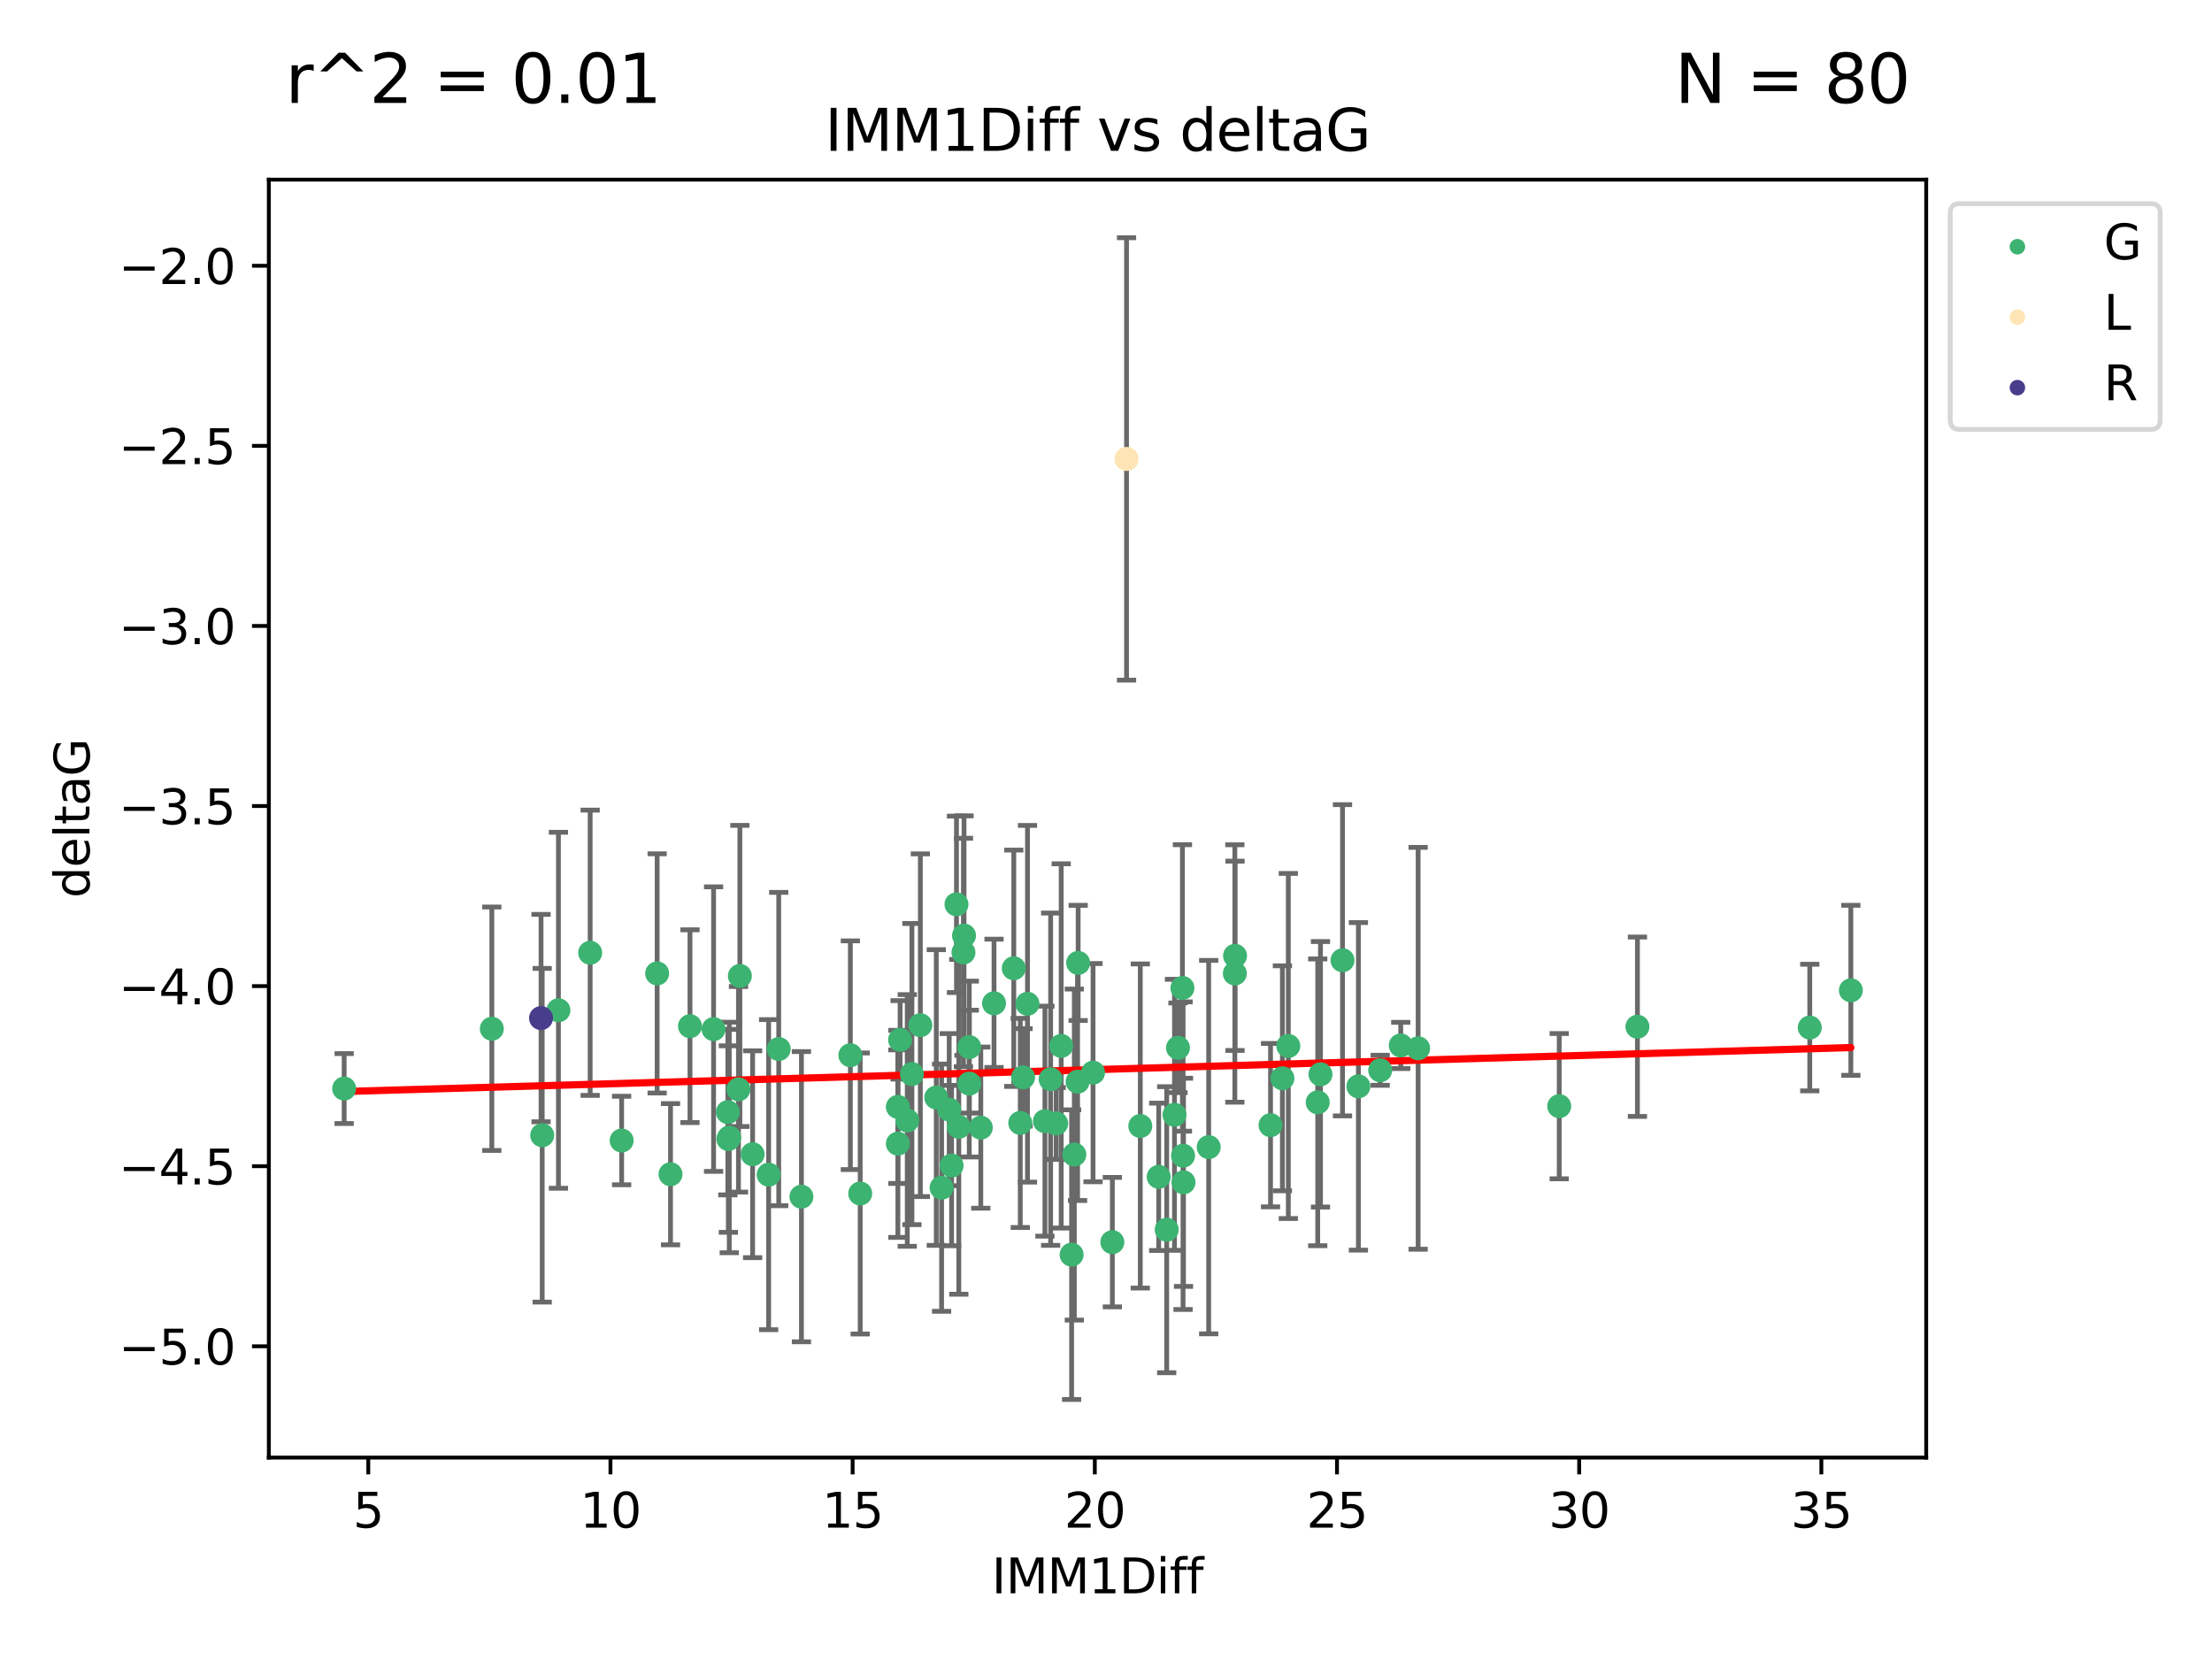 <?xml version="1.0" encoding="utf-8" standalone="no"?>
<!DOCTYPE svg PUBLIC "-//W3C//DTD SVG 1.1//EN"
  "http://www.w3.org/Graphics/SVG/1.1/DTD/svg11.dtd">
<svg xmlns:xlink="http://www.w3.org/1999/xlink" width="460.8pt" height="345.6pt" viewBox="0 0 460.8 345.6" xmlns="http://www.w3.org/2000/svg" version="1.1">
 <defs>
  <style type="text/css">*{stroke-linejoin: round; stroke-linecap: butt}</style>
 </defs>
 <g id="figure_1">
  <g id="patch_1">
   <path d="M 0 345.6 
L 460.8 345.6 
L 460.8 0 
L 0 0 
z
" style="fill: #ffffff"/>
  </g>
  <g id="axes_1">
   <g id="patch_2">
    <path d="M 56 303.64 
L 401.26 303.64 
L 401.26 37.422 
L 56 37.422 
z
" style="fill: #ffffff"/>
   </g>
   <g id="PathCollection_1">
    <defs>
     <path id="m9e487005ca" d="M 0 1.118 
C 0.297 1.118 0.581 1 0.791 0.791 
C 1 0.581 1.118 0.297 1.118 0 
C 1.118 -0.297 1 -0.581 0.791 -0.791 
C 0.581 -1 0.297 -1.118 0 -1.118 
C -0.297 -1.118 -0.581 -1 -0.791 -0.791 
C -1 -0.581 -1.118 -0.297 -1.118 0 
C -1.118 0.297 -1 0.581 -0.791 0.791 
C -0.581 1 -0.297 1.118 0 1.118 
z
" style="stroke: #3cb371"/>
    </defs>
    <g clip-path="url(#p9f902acf5c)">
     <use xlink:href="#m9e487005ca" x="151.92" y="236.957" style="fill: #3cb371; stroke: #3cb371"/>
     <use xlink:href="#m9e487005ca" x="71.694" y="226.766" style="fill: #3cb371; stroke: #3cb371"/>
     <use xlink:href="#m9e487005ca" x="179.194" y="248.628" style="fill: #3cb371; stroke: #3cb371"/>
     <use xlink:href="#m9e487005ca" x="139.681" y="244.61" style="fill: #3cb371; stroke: #3cb371"/>
     <use xlink:href="#m9e487005ca" x="129.5" y="237.592" style="fill: #3cb371; stroke: #3cb371"/>
     <use xlink:href="#m9e487005ca" x="116.332" y="210.456" style="fill: #3cb371; stroke: #3cb371"/>
     <use xlink:href="#m9e487005ca" x="189.001" y="233.412" style="fill: #3cb371; stroke: #3cb371"/>
     <use xlink:href="#m9e487005ca" x="102.458" y="214.303" style="fill: #3cb371; stroke: #3cb371"/>
     <use xlink:href="#m9e487005ca" x="223.237" y="261.366" style="fill: #3cb371; stroke: #3cb371"/>
     <use xlink:href="#m9e487005ca" x="223.802" y="240.519" style="fill: #3cb371; stroke: #3cb371"/>
     <use xlink:href="#m9e487005ca" x="275.08" y="223.795" style="fill: #3cb371; stroke: #3cb371"/>
     <use xlink:href="#m9e487005ca" x="217.677" y="233.559" style="fill: #3cb371; stroke: #3cb371"/>
     <use xlink:href="#m9e487005ca" x="153.837" y="226.925" style="fill: #3cb371; stroke: #3cb371"/>
     <use xlink:href="#m9e487005ca" x="195.045" y="228.633" style="fill: #3cb371; stroke: #3cb371"/>
     <use xlink:href="#m9e487005ca" x="198.234" y="242.811" style="fill: #3cb371; stroke: #3cb371"/>
     <use xlink:href="#m9e487005ca" x="291.799" y="217.783" style="fill: #3cb371; stroke: #3cb371"/>
     <use xlink:href="#m9e487005ca" x="160.123" y="244.704" style="fill: #3cb371; stroke: #3cb371"/>
     <use xlink:href="#m9e487005ca" x="177.145" y="219.822" style="fill: #3cb371; stroke: #3cb371"/>
     <use xlink:href="#m9e487005ca" x="212.541" y="233.925" style="fill: #3cb371; stroke: #3cb371"/>
     <use xlink:href="#m9e487005ca" x="196.155" y="247.416" style="fill: #3cb371; stroke: #3cb371"/>
     <use xlink:href="#m9e487005ca" x="279.671" y="200.041" style="fill: #3cb371; stroke: #3cb371"/>
     <use xlink:href="#m9e487005ca" x="246.323" y="205.8" style="fill: #3cb371; stroke: #3cb371"/>
     <use xlink:href="#m9e487005ca" x="187.508" y="216.621" style="fill: #3cb371; stroke: #3cb371"/>
     <use xlink:href="#m9e487005ca" x="268.38" y="217.895" style="fill: #3cb371; stroke: #3cb371"/>
     <use xlink:href="#m9e487005ca" x="191.725" y="213.572" style="fill: #3cb371; stroke: #3cb371"/>
     <use xlink:href="#m9e487005ca" x="187.044" y="230.583" style="fill: #3cb371; stroke: #3cb371"/>
     <use xlink:href="#m9e487005ca" x="213.127" y="224.434" style="fill: #3cb371; stroke: #3cb371"/>
     <use xlink:href="#m9e487005ca" x="214.045" y="209.106" style="fill: #3cb371; stroke: #3cb371"/>
     <use xlink:href="#m9e487005ca" x="148.651" y="214.383" style="fill: #3cb371; stroke: #3cb371"/>
     <use xlink:href="#m9e487005ca" x="237.545" y="234.567" style="fill: #3cb371; stroke: #3cb371"/>
     <use xlink:href="#m9e487005ca" x="287.521" y="222.955" style="fill: #3cb371; stroke: #3cb371"/>
     <use xlink:href="#m9e487005ca" x="218.868" y="224.819" style="fill: #3cb371; stroke: #3cb371"/>
     <use xlink:href="#m9e487005ca" x="251.792" y="238.963" style="fill: #3cb371; stroke: #3cb371"/>
     <use xlink:href="#m9e487005ca" x="282.98" y="226.308" style="fill: #3cb371; stroke: #3cb371"/>
     <use xlink:href="#m9e487005ca" x="274.505" y="229.635" style="fill: #3cb371; stroke: #3cb371"/>
     <use xlink:href="#m9e487005ca" x="246.454" y="240.752" style="fill: #3cb371; stroke: #3cb371"/>
     <use xlink:href="#m9e487005ca" x="246.545" y="246.302" style="fill: #3cb371; stroke: #3cb371"/>
     <use xlink:href="#m9e487005ca" x="112.952" y="236.494" style="fill: #3cb371; stroke: #3cb371"/>
     <use xlink:href="#m9e487005ca" x="243.044" y="256.169" style="fill: #3cb371; stroke: #3cb371"/>
     <use xlink:href="#m9e487005ca" x="264.677" y="234.391" style="fill: #3cb371; stroke: #3cb371"/>
     <use xlink:href="#m9e487005ca" x="220.028" y="234.031" style="fill: #3cb371; stroke: #3cb371"/>
     <use xlink:href="#m9e487005ca" x="156.783" y="240.447" style="fill: #3cb371; stroke: #3cb371"/>
     <use xlink:href="#m9e487005ca" x="151.728" y="237.284" style="fill: #3cb371; stroke: #3cb371"/>
     <use xlink:href="#m9e487005ca" x="201.916" y="218.131" style="fill: #3cb371; stroke: #3cb371"/>
     <use xlink:href="#m9e487005ca" x="197.739" y="231.159" style="fill: #3cb371; stroke: #3cb371"/>
     <use xlink:href="#m9e487005ca" x="224.478" y="225.342" style="fill: #3cb371; stroke: #3cb371"/>
     <use xlink:href="#m9e487005ca" x="204.318" y="234.907" style="fill: #3cb371; stroke: #3cb371"/>
     <use xlink:href="#m9e487005ca" x="224.599" y="200.591" style="fill: #3cb371; stroke: #3cb371"/>
     <use xlink:href="#m9e487005ca" x="231.723" y="258.762" style="fill: #3cb371; stroke: #3cb371"/>
     <use xlink:href="#m9e487005ca" x="199.737" y="234.741" style="fill: #3cb371; stroke: #3cb371"/>
     <use xlink:href="#m9e487005ca" x="241.379" y="245.154" style="fill: #3cb371; stroke: #3cb371"/>
     <use xlink:href="#m9e487005ca" x="324.814" y="230.433" style="fill: #3cb371; stroke: #3cb371"/>
     <use xlink:href="#m9e487005ca" x="245.395" y="218.278" style="fill: #3cb371; stroke: #3cb371"/>
     <use xlink:href="#m9e487005ca" x="136.896" y="202.778" style="fill: #3cb371; stroke: #3cb371"/>
     <use xlink:href="#m9e487005ca" x="189.97" y="223.747" style="fill: #3cb371; stroke: #3cb371"/>
     <use xlink:href="#m9e487005ca" x="201.916" y="225.731" style="fill: #3cb371; stroke: #3cb371"/>
     <use xlink:href="#m9e487005ca" x="207.073" y="209.007" style="fill: #3cb371; stroke: #3cb371"/>
     <use xlink:href="#m9e487005ca" x="267.149" y="224.63" style="fill: #3cb371; stroke: #3cb371"/>
     <use xlink:href="#m9e487005ca" x="166.954" y="249.293" style="fill: #3cb371; stroke: #3cb371"/>
     <use xlink:href="#m9e487005ca" x="200.827" y="194.9" style="fill: #3cb371; stroke: #3cb371"/>
     <use xlink:href="#m9e487005ca" x="385.566" y="206.3" style="fill: #3cb371; stroke: #3cb371"/>
     <use xlink:href="#m9e487005ca" x="377.01" y="214.058" style="fill: #3cb371; stroke: #3cb371"/>
     <use xlink:href="#m9e487005ca" x="143.737" y="213.774" style="fill: #3cb371; stroke: #3cb371"/>
     <use xlink:href="#m9e487005ca" x="187.044" y="238.242" style="fill: #3cb371; stroke: #3cb371"/>
     <use xlink:href="#m9e487005ca" x="244.668" y="232.235" style="fill: #3cb371; stroke: #3cb371"/>
     <use xlink:href="#m9e487005ca" x="199.253" y="188.387" style="fill: #3cb371; stroke: #3cb371"/>
     <use xlink:href="#m9e487005ca" x="227.697" y="223.452" style="fill: #3cb371; stroke: #3cb371"/>
     <use xlink:href="#m9e487005ca" x="341.109" y="213.886" style="fill: #3cb371; stroke: #3cb371"/>
     <use xlink:href="#m9e487005ca" x="211.189" y="201.706" style="fill: #3cb371; stroke: #3cb371"/>
     <use xlink:href="#m9e487005ca" x="200.706" y="198.418" style="fill: #3cb371; stroke: #3cb371"/>
     <use xlink:href="#m9e487005ca" x="257.24" y="202.794" style="fill: #3cb371; stroke: #3cb371"/>
     <use xlink:href="#m9e487005ca" x="221.067" y="217.886" style="fill: #3cb371; stroke: #3cb371"/>
     <use xlink:href="#m9e487005ca" x="257.281" y="199.111" style="fill: #3cb371; stroke: #3cb371"/>
     <use xlink:href="#m9e487005ca" x="154.13" y="203.303" style="fill: #3cb371; stroke: #3cb371"/>
     <use xlink:href="#m9e487005ca" x="151.627" y="231.679" style="fill: #3cb371; stroke: #3cb371"/>
     <use xlink:href="#m9e487005ca" x="162.222" y="218.532" style="fill: #3cb371; stroke: #3cb371"/>
     <use xlink:href="#m9e487005ca" x="295.421" y="218.382" style="fill: #3cb371; stroke: #3cb371"/>
     <use xlink:href="#m9e487005ca" x="122.941" y="198.475" style="fill: #3cb371; stroke: #3cb371"/>
    </g>
   </g>
   <g id="PathCollection_2">
    <defs>
     <path id="m1f58f19437" d="M 0 1.118 
C 0.297 1.118 0.581 1 0.791 0.791 
C 1 0.581 1.118 0.297 1.118 0 
C 1.118 -0.297 1 -0.581 0.791 -0.791 
C 0.581 -1 0.297 -1.118 0 -1.118 
C -0.297 -1.118 -0.581 -1 -0.791 -0.791 
C -1 -0.581 -1.118 -0.297 -1.118 0 
C -1.118 0.297 -1 0.581 -0.791 0.791 
C -0.581 1 -0.297 1.118 0 1.118 
z
" style="stroke: #ffe4b5"/>
    </defs>
    <g clip-path="url(#p9f902acf5c)">
     <use xlink:href="#m1f58f19437" x="234.679" y="95.604" style="fill: #ffe4b5; stroke: #ffe4b5"/>
    </g>
   </g>
   <g id="PathCollection_3">
    <defs>
     <path id="m2154756584" d="M 0 1.118 
C 0.297 1.118 0.581 1 0.791 0.791 
C 1 0.581 1.118 0.297 1.118 0 
C 1.118 -0.297 1 -0.581 0.791 -0.791 
C 0.581 -1 0.297 -1.118 0 -1.118 
C -0.297 -1.118 -0.581 -1 -0.791 -0.791 
C -1 -0.581 -1.118 -0.297 -1.118 0 
C -1.118 0.297 -1 0.581 -0.791 0.791 
C -0.581 1 -0.297 1.118 0 1.118 
z
" style="stroke: #483d8b"/>
    </defs>
    <g clip-path="url(#p9f902acf5c)">
     <use xlink:href="#m2154756584" x="112.71" y="212.087" style="fill: #483d8b; stroke: #483d8b"/>
    </g>
   </g>
   <g id="matplotlib.axis_1">
    <g id="xtick_1">
     <g id="line2d_1">
      <defs>
       <path id="mbf509dc4ef" d="M 0 0 
L 0 3.5 
" style="stroke: #000000; stroke-width: 0.8"/>
      </defs>
      <g>
       <use xlink:href="#mbf509dc4ef" x="76.719" y="303.64" style="stroke: #000000; stroke-width: 0.8"/>
      </g>
     </g>
     <g id="text_1">
      <!-- 5 -->
      <g transform="translate(73.537 318.238)scale(0.1 -0.1)">
       <defs>
        <path id="DejaVuSans-35" d="M 691 4666 
L 3169 4666 
L 3169 4134 
L 1269 4134 
L 1269 2991 
Q 1406 3038 1543 3061 
Q 1681 3084 1819 3084 
Q 2600 3084 3056 2656 
Q 3513 2228 3513 1497 
Q 3513 744 3044 326 
Q 2575 -91 1722 -91 
Q 1428 -91 1123 -41 
Q 819 9 494 109 
L 494 744 
Q 775 591 1075 516 
Q 1375 441 1709 441 
Q 2250 441 2565 725 
Q 2881 1009 2881 1497 
Q 2881 1984 2565 2268 
Q 2250 2553 1709 2553 
Q 1456 2553 1204 2497 
Q 953 2441 691 2322 
L 691 4666 
z
" transform="scale(0.016)"/>
       </defs>
       <use xlink:href="#DejaVuSans-35"/>
      </g>
     </g>
    </g>
    <g id="xtick_2">
     <g id="line2d_2">
      <g>
       <use xlink:href="#mbf509dc4ef" x="127.169" y="303.64" style="stroke: #000000; stroke-width: 0.8"/>
      </g>
     </g>
     <g id="text_2">
      <!-- 10 -->
      <g transform="translate(120.807 318.238)scale(0.1 -0.1)">
       <defs>
        <path id="DejaVuSans-31" d="M 794 531 
L 1825 531 
L 1825 4091 
L 703 3866 
L 703 4441 
L 1819 4666 
L 2450 4666 
L 2450 531 
L 3481 531 
L 3481 0 
L 794 0 
L 794 531 
z
" transform="scale(0.016)"/>
        <path id="DejaVuSans-30" d="M 2034 4250 
Q 1547 4250 1301 3770 
Q 1056 3291 1056 2328 
Q 1056 1369 1301 889 
Q 1547 409 2034 409 
Q 2525 409 2770 889 
Q 3016 1369 3016 2328 
Q 3016 3291 2770 3770 
Q 2525 4250 2034 4250 
z
M 2034 4750 
Q 2819 4750 3233 4129 
Q 3647 3509 3647 2328 
Q 3647 1150 3233 529 
Q 2819 -91 2034 -91 
Q 1250 -91 836 529 
Q 422 1150 422 2328 
Q 422 3509 836 4129 
Q 1250 4750 2034 4750 
z
" transform="scale(0.016)"/>
       </defs>
       <use xlink:href="#DejaVuSans-31"/>
       <use xlink:href="#DejaVuSans-30" x="63.623"/>
      </g>
     </g>
    </g>
    <g id="xtick_3">
     <g id="line2d_3">
      <g>
       <use xlink:href="#mbf509dc4ef" x="177.62" y="303.64" style="stroke: #000000; stroke-width: 0.8"/>
      </g>
     </g>
     <g id="text_3">
      <!-- 15 -->
      <g transform="translate(171.257 318.238)scale(0.1 -0.1)">
       <use xlink:href="#DejaVuSans-31"/>
       <use xlink:href="#DejaVuSans-35" x="63.623"/>
      </g>
     </g>
    </g>
    <g id="xtick_4">
     <g id="line2d_4">
      <g>
       <use xlink:href="#mbf509dc4ef" x="228.07" y="303.64" style="stroke: #000000; stroke-width: 0.8"/>
      </g>
     </g>
     <g id="text_4">
      <!-- 20 -->
      <g transform="translate(221.707 318.238)scale(0.1 -0.1)">
       <defs>
        <path id="DejaVuSans-32" d="M 1228 531 
L 3431 531 
L 3431 0 
L 469 0 
L 469 531 
Q 828 903 1448 1529 
Q 2069 2156 2228 2338 
Q 2531 2678 2651 2914 
Q 2772 3150 2772 3378 
Q 2772 3750 2511 3984 
Q 2250 4219 1831 4219 
Q 1534 4219 1204 4116 
Q 875 4013 500 3803 
L 500 4441 
Q 881 4594 1212 4672 
Q 1544 4750 1819 4750 
Q 2544 4750 2975 4387 
Q 3406 4025 3406 3419 
Q 3406 3131 3298 2873 
Q 3191 2616 2906 2266 
Q 2828 2175 2409 1742 
Q 1991 1309 1228 531 
z
" transform="scale(0.016)"/>
       </defs>
       <use xlink:href="#DejaVuSans-32"/>
       <use xlink:href="#DejaVuSans-30" x="63.623"/>
      </g>
     </g>
    </g>
    <g id="xtick_5">
     <g id="line2d_5">
      <g>
       <use xlink:href="#mbf509dc4ef" x="278.52" y="303.64" style="stroke: #000000; stroke-width: 0.8"/>
      </g>
     </g>
     <g id="text_5">
      <!-- 25 -->
      <g transform="translate(272.158 318.238)scale(0.1 -0.1)">
       <use xlink:href="#DejaVuSans-32"/>
       <use xlink:href="#DejaVuSans-35" x="63.623"/>
      </g>
     </g>
    </g>
    <g id="xtick_6">
     <g id="line2d_6">
      <g>
       <use xlink:href="#mbf509dc4ef" x="328.971" y="303.64" style="stroke: #000000; stroke-width: 0.8"/>
      </g>
     </g>
     <g id="text_6">
      <!-- 30 -->
      <g transform="translate(322.608 318.238)scale(0.1 -0.1)">
       <defs>
        <path id="DejaVuSans-33" d="M 2597 2516 
Q 3050 2419 3304 2112 
Q 3559 1806 3559 1356 
Q 3559 666 3084 287 
Q 2609 -91 1734 -91 
Q 1441 -91 1130 -33 
Q 819 25 488 141 
L 488 750 
Q 750 597 1062 519 
Q 1375 441 1716 441 
Q 2309 441 2620 675 
Q 2931 909 2931 1356 
Q 2931 1769 2642 2001 
Q 2353 2234 1838 2234 
L 1294 2234 
L 1294 2753 
L 1863 2753 
Q 2328 2753 2575 2939 
Q 2822 3125 2822 3475 
Q 2822 3834 2567 4026 
Q 2313 4219 1838 4219 
Q 1578 4219 1281 4162 
Q 984 4106 628 3988 
L 628 4550 
Q 988 4650 1302 4700 
Q 1616 4750 1894 4750 
Q 2613 4750 3031 4423 
Q 3450 4097 3450 3541 
Q 3450 3153 3228 2886 
Q 3006 2619 2597 2516 
z
" transform="scale(0.016)"/>
       </defs>
       <use xlink:href="#DejaVuSans-33"/>
       <use xlink:href="#DejaVuSans-30" x="63.623"/>
      </g>
     </g>
    </g>
    <g id="xtick_7">
     <g id="line2d_7">
      <g>
       <use xlink:href="#mbf509dc4ef" x="379.421" y="303.64" style="stroke: #000000; stroke-width: 0.8"/>
      </g>
     </g>
     <g id="text_7">
      <!-- 35 -->
      <g transform="translate(373.059 318.238)scale(0.1 -0.1)">
       <use xlink:href="#DejaVuSans-33"/>
       <use xlink:href="#DejaVuSans-35" x="63.623"/>
      </g>
     </g>
    </g>
    <g id="text_8">
     <!-- IMM1Diff -->
     <g transform="translate(206.586 331.917)scale(0.1 -0.1)">
      <defs>
       <path id="DejaVuSans-49" d="M 628 4666 
L 1259 4666 
L 1259 0 
L 628 0 
L 628 4666 
z
" transform="scale(0.016)"/>
       <path id="DejaVuSans-4d" d="M 628 4666 
L 1569 4666 
L 2759 1491 
L 3956 4666 
L 4897 4666 
L 4897 0 
L 4281 0 
L 4281 4097 
L 3078 897 
L 2444 897 
L 1241 4097 
L 1241 0 
L 628 0 
L 628 4666 
z
" transform="scale(0.016)"/>
       <path id="DejaVuSans-44" d="M 1259 4147 
L 1259 519 
L 2022 519 
Q 2988 519 3436 956 
Q 3884 1394 3884 2338 
Q 3884 3275 3436 3711 
Q 2988 4147 2022 4147 
L 1259 4147 
z
M 628 4666 
L 1925 4666 
Q 3281 4666 3915 4102 
Q 4550 3538 4550 2338 
Q 4550 1131 3912 565 
Q 3275 0 1925 0 
L 628 0 
L 628 4666 
z
" transform="scale(0.016)"/>
       <path id="DejaVuSans-69" d="M 603 3500 
L 1178 3500 
L 1178 0 
L 603 0 
L 603 3500 
z
M 603 4863 
L 1178 4863 
L 1178 4134 
L 603 4134 
L 603 4863 
z
" transform="scale(0.016)"/>
       <path id="DejaVuSans-66" d="M 2375 4863 
L 2375 4384 
L 1825 4384 
Q 1516 4384 1395 4259 
Q 1275 4134 1275 3809 
L 1275 3500 
L 2222 3500 
L 2222 3053 
L 1275 3053 
L 1275 0 
L 697 0 
L 697 3053 
L 147 3053 
L 147 3500 
L 697 3500 
L 697 3744 
Q 697 4328 969 4595 
Q 1241 4863 1831 4863 
L 2375 4863 
z
" transform="scale(0.016)"/>
      </defs>
      <use xlink:href="#DejaVuSans-49"/>
      <use xlink:href="#DejaVuSans-4d" x="29.492"/>
      <use xlink:href="#DejaVuSans-4d" x="115.771"/>
      <use xlink:href="#DejaVuSans-31" x="202.051"/>
      <use xlink:href="#DejaVuSans-44" x="265.674"/>
      <use xlink:href="#DejaVuSans-69" x="342.676"/>
      <use xlink:href="#DejaVuSans-66" x="370.459"/>
      <use xlink:href="#DejaVuSans-66" x="405.664"/>
     </g>
    </g>
   </g>
   <g id="matplotlib.axis_2">
    <g id="ytick_1">
     <g id="line2d_8">
      <defs>
       <path id="m09a284d240" d="M 0 0 
L -3.5 0 
" style="stroke: #000000; stroke-width: 0.8"/>
      </defs>
      <g>
       <use xlink:href="#m09a284d240" x="56" y="280.453" style="stroke: #000000; stroke-width: 0.8"/>
      </g>
     </g>
     <g id="text_9">
      <!-- −5.0 -->
      <g transform="translate(24.717 284.252)scale(0.1 -0.1)">
       <defs>
        <path id="DejaVuSans-2212" d="M 678 2272 
L 4684 2272 
L 4684 1741 
L 678 1741 
L 678 2272 
z
" transform="scale(0.016)"/>
        <path id="DejaVuSans-2e" d="M 684 794 
L 1344 794 
L 1344 0 
L 684 0 
L 684 794 
z
" transform="scale(0.016)"/>
       </defs>
       <use xlink:href="#DejaVuSans-2212"/>
       <use xlink:href="#DejaVuSans-35" x="83.789"/>
       <use xlink:href="#DejaVuSans-2e" x="147.412"/>
       <use xlink:href="#DejaVuSans-30" x="179.199"/>
      </g>
     </g>
    </g>
    <g id="ytick_2">
     <g id="line2d_9">
      <g>
       <use xlink:href="#m09a284d240" x="56" y="242.938" style="stroke: #000000; stroke-width: 0.8"/>
      </g>
     </g>
     <g id="text_10">
      <!-- −4.5 -->
      <g transform="translate(24.717 246.737)scale(0.1 -0.1)">
       <defs>
        <path id="DejaVuSans-34" d="M 2419 4116 
L 825 1625 
L 2419 1625 
L 2419 4116 
z
M 2253 4666 
L 3047 4666 
L 3047 1625 
L 3713 1625 
L 3713 1100 
L 3047 1100 
L 3047 0 
L 2419 0 
L 2419 1100 
L 313 1100 
L 313 1709 
L 2253 4666 
z
" transform="scale(0.016)"/>
       </defs>
       <use xlink:href="#DejaVuSans-2212"/>
       <use xlink:href="#DejaVuSans-34" x="83.789"/>
       <use xlink:href="#DejaVuSans-2e" x="147.412"/>
       <use xlink:href="#DejaVuSans-35" x="179.199"/>
      </g>
     </g>
    </g>
    <g id="ytick_3">
     <g id="line2d_10">
      <g>
       <use xlink:href="#m09a284d240" x="56" y="205.423" style="stroke: #000000; stroke-width: 0.8"/>
      </g>
     </g>
     <g id="text_11">
      <!-- −4.0 -->
      <g transform="translate(24.717 209.222)scale(0.1 -0.1)">
       <use xlink:href="#DejaVuSans-2212"/>
       <use xlink:href="#DejaVuSans-34" x="83.789"/>
       <use xlink:href="#DejaVuSans-2e" x="147.412"/>
       <use xlink:href="#DejaVuSans-30" x="179.199"/>
      </g>
     </g>
    </g>
    <g id="ytick_4">
     <g id="line2d_11">
      <g>
       <use xlink:href="#m09a284d240" x="56" y="167.908" style="stroke: #000000; stroke-width: 0.8"/>
      </g>
     </g>
     <g id="text_12">
      <!-- −3.5 -->
      <g transform="translate(24.717 171.707)scale(0.1 -0.1)">
       <use xlink:href="#DejaVuSans-2212"/>
       <use xlink:href="#DejaVuSans-33" x="83.789"/>
       <use xlink:href="#DejaVuSans-2e" x="147.412"/>
       <use xlink:href="#DejaVuSans-35" x="179.199"/>
      </g>
     </g>
    </g>
    <g id="ytick_5">
     <g id="line2d_12">
      <g>
       <use xlink:href="#m09a284d240" x="56" y="130.393" style="stroke: #000000; stroke-width: 0.8"/>
      </g>
     </g>
     <g id="text_13">
      <!-- −3.0 -->
      <g transform="translate(24.717 134.192)scale(0.1 -0.1)">
       <use xlink:href="#DejaVuSans-2212"/>
       <use xlink:href="#DejaVuSans-33" x="83.789"/>
       <use xlink:href="#DejaVuSans-2e" x="147.412"/>
       <use xlink:href="#DejaVuSans-30" x="179.199"/>
      </g>
     </g>
    </g>
    <g id="ytick_6">
     <g id="line2d_13">
      <g>
       <use xlink:href="#m09a284d240" x="56" y="92.878" style="stroke: #000000; stroke-width: 0.8"/>
      </g>
     </g>
     <g id="text_14">
      <!-- −2.5 -->
      <g transform="translate(24.717 96.677)scale(0.1 -0.1)">
       <use xlink:href="#DejaVuSans-2212"/>
       <use xlink:href="#DejaVuSans-32" x="83.789"/>
       <use xlink:href="#DejaVuSans-2e" x="147.412"/>
       <use xlink:href="#DejaVuSans-35" x="179.199"/>
      </g>
     </g>
    </g>
    <g id="ytick_7">
     <g id="line2d_14">
      <g>
       <use xlink:href="#m09a284d240" x="56" y="55.363" style="stroke: #000000; stroke-width: 0.8"/>
      </g>
     </g>
     <g id="text_15">
      <!-- −2.0 -->
      <g transform="translate(24.717 59.162)scale(0.1 -0.1)">
       <use xlink:href="#DejaVuSans-2212"/>
       <use xlink:href="#DejaVuSans-32" x="83.789"/>
       <use xlink:href="#DejaVuSans-2e" x="147.412"/>
       <use xlink:href="#DejaVuSans-30" x="179.199"/>
      </g>
     </g>
    </g>
    <g id="text_16">
     <!-- deltaG -->
     <g transform="translate(18.637 187.069)rotate(-90)scale(0.1 -0.1)">
      <defs>
       <path id="DejaVuSans-64" d="M 2906 2969 
L 2906 4863 
L 3481 4863 
L 3481 0 
L 2906 0 
L 2906 525 
Q 2725 213 2448 61 
Q 2172 -91 1784 -91 
Q 1150 -91 751 415 
Q 353 922 353 1747 
Q 353 2572 751 3078 
Q 1150 3584 1784 3584 
Q 2172 3584 2448 3432 
Q 2725 3281 2906 2969 
z
M 947 1747 
Q 947 1113 1208 752 
Q 1469 391 1925 391 
Q 2381 391 2643 752 
Q 2906 1113 2906 1747 
Q 2906 2381 2643 2742 
Q 2381 3103 1925 3103 
Q 1469 3103 1208 2742 
Q 947 2381 947 1747 
z
" transform="scale(0.016)"/>
       <path id="DejaVuSans-65" d="M 3597 1894 
L 3597 1613 
L 953 1613 
Q 991 1019 1311 708 
Q 1631 397 2203 397 
Q 2534 397 2845 478 
Q 3156 559 3463 722 
L 3463 178 
Q 3153 47 2828 -22 
Q 2503 -91 2169 -91 
Q 1331 -91 842 396 
Q 353 884 353 1716 
Q 353 2575 817 3079 
Q 1281 3584 2069 3584 
Q 2775 3584 3186 3129 
Q 3597 2675 3597 1894 
z
M 3022 2063 
Q 3016 2534 2758 2815 
Q 2500 3097 2075 3097 
Q 1594 3097 1305 2825 
Q 1016 2553 972 2059 
L 3022 2063 
z
" transform="scale(0.016)"/>
       <path id="DejaVuSans-6c" d="M 603 4863 
L 1178 4863 
L 1178 0 
L 603 0 
L 603 4863 
z
" transform="scale(0.016)"/>
       <path id="DejaVuSans-74" d="M 1172 4494 
L 1172 3500 
L 2356 3500 
L 2356 3053 
L 1172 3053 
L 1172 1153 
Q 1172 725 1289 603 
Q 1406 481 1766 481 
L 2356 481 
L 2356 0 
L 1766 0 
Q 1100 0 847 248 
Q 594 497 594 1153 
L 594 3053 
L 172 3053 
L 172 3500 
L 594 3500 
L 594 4494 
L 1172 4494 
z
" transform="scale(0.016)"/>
       <path id="DejaVuSans-61" d="M 2194 1759 
Q 1497 1759 1228 1600 
Q 959 1441 959 1056 
Q 959 750 1161 570 
Q 1363 391 1709 391 
Q 2188 391 2477 730 
Q 2766 1069 2766 1631 
L 2766 1759 
L 2194 1759 
z
M 3341 1997 
L 3341 0 
L 2766 0 
L 2766 531 
Q 2569 213 2275 61 
Q 1981 -91 1556 -91 
Q 1019 -91 701 211 
Q 384 513 384 1019 
Q 384 1609 779 1909 
Q 1175 2209 1959 2209 
L 2766 2209 
L 2766 2266 
Q 2766 2663 2505 2880 
Q 2244 3097 1772 3097 
Q 1472 3097 1187 3025 
Q 903 2953 641 2809 
L 641 3341 
Q 956 3463 1253 3523 
Q 1550 3584 1831 3584 
Q 2591 3584 2966 3190 
Q 3341 2797 3341 1997 
z
" transform="scale(0.016)"/>
       <path id="DejaVuSans-47" d="M 3809 666 
L 3809 1919 
L 2778 1919 
L 2778 2438 
L 4434 2438 
L 4434 434 
Q 4069 175 3628 42 
Q 3188 -91 2688 -91 
Q 1594 -91 976 548 
Q 359 1188 359 2328 
Q 359 3472 976 4111 
Q 1594 4750 2688 4750 
Q 3144 4750 3555 4637 
Q 3966 4525 4313 4306 
L 4313 3634 
Q 3963 3931 3569 4081 
Q 3175 4231 2741 4231 
Q 1884 4231 1454 3753 
Q 1025 3275 1025 2328 
Q 1025 1384 1454 906 
Q 1884 428 2741 428 
Q 3075 428 3337 486 
Q 3600 544 3809 666 
z
" transform="scale(0.016)"/>
      </defs>
      <use xlink:href="#DejaVuSans-64"/>
      <use xlink:href="#DejaVuSans-65" x="63.477"/>
      <use xlink:href="#DejaVuSans-6c" x="125"/>
      <use xlink:href="#DejaVuSans-74" x="152.783"/>
      <use xlink:href="#DejaVuSans-61" x="191.992"/>
      <use xlink:href="#DejaVuSans-47" x="253.271"/>
     </g>
    </g>
   </g>
   <g id="LineCollection_1">
    <path d="M 151.92 260.969 
L 151.92 212.945 
" clip-path="url(#p9f902acf5c)" style="fill: none; stroke: #696969"/>
    <path d="M 71.694 234.049 
L 71.694 219.484 
" clip-path="url(#p9f902acf5c)" style="fill: none; stroke: #696969"/>
    <path d="M 179.194 277.901 
L 179.194 219.354 
" clip-path="url(#p9f902acf5c)" style="fill: none; stroke: #696969"/>
    <path d="M 139.681 259.319 
L 139.681 229.9 
" clip-path="url(#p9f902acf5c)" style="fill: none; stroke: #696969"/>
    <path d="M 129.5 246.811 
L 129.5 228.373 
" clip-path="url(#p9f902acf5c)" style="fill: none; stroke: #696969"/>
    <path d="M 116.332 247.534 
L 116.332 173.378 
" clip-path="url(#p9f902acf5c)" style="fill: none; stroke: #696969"/>
    <path d="M 189.001 259.628 
L 189.001 207.197 
" clip-path="url(#p9f902acf5c)" style="fill: none; stroke: #696969"/>
    <path d="M 102.458 239.66 
L 102.458 188.945 
" clip-path="url(#p9f902acf5c)" style="fill: none; stroke: #696969"/>
    <path d="M 223.237 291.539 
L 223.237 231.192 
" clip-path="url(#p9f902acf5c)" style="fill: none; stroke: #696969"/>
    <path d="M 223.802 274.995 
L 223.802 206.043 
" clip-path="url(#p9f902acf5c)" style="fill: none; stroke: #696969"/>
    <path d="M 275.08 251.45 
L 275.08 196.14 
" clip-path="url(#p9f902acf5c)" style="fill: none; stroke: #696969"/>
    <path d="M 217.677 257.515 
L 217.677 209.604 
" clip-path="url(#p9f902acf5c)" style="fill: none; stroke: #696969"/>
    <path d="M 153.837 248.338 
L 153.837 205.512 
" clip-path="url(#p9f902acf5c)" style="fill: none; stroke: #696969"/>
    <path d="M 195.045 259.431 
L 195.045 197.835 
" clip-path="url(#p9f902acf5c)" style="fill: none; stroke: #696969"/>
    <path d="M 198.234 259.51 
L 198.234 226.112 
" clip-path="url(#p9f902acf5c)" style="fill: none; stroke: #696969"/>
    <path d="M 291.799 222.599 
L 291.799 212.966 
" clip-path="url(#p9f902acf5c)" style="fill: none; stroke: #696969"/>
    <path d="M 160.123 277.004 
L 160.123 212.405 
" clip-path="url(#p9f902acf5c)" style="fill: none; stroke: #696969"/>
    <path d="M 177.145 243.642 
L 177.145 196.002 
" clip-path="url(#p9f902acf5c)" style="fill: none; stroke: #696969"/>
    <path d="M 212.541 255.709 
L 212.541 212.141 
" clip-path="url(#p9f902acf5c)" style="fill: none; stroke: #696969"/>
    <path d="M 196.155 273.168 
L 196.155 221.664 
" clip-path="url(#p9f902acf5c)" style="fill: none; stroke: #696969"/>
    <path d="M 279.671 232.455 
L 279.671 167.628 
" clip-path="url(#p9f902acf5c)" style="fill: none; stroke: #696969"/>
    <path d="M 246.323 235.637 
L 246.323 175.963 
" clip-path="url(#p9f902acf5c)" style="fill: none; stroke: #696969"/>
    <path d="M 187.508 224.795 
L 187.508 208.447 
" clip-path="url(#p9f902acf5c)" style="fill: none; stroke: #696969"/>
    <path d="M 268.38 253.84 
L 268.38 181.951 
" clip-path="url(#p9f902acf5c)" style="fill: none; stroke: #696969"/>
    <path d="M 191.725 249.271 
L 191.725 177.874 
" clip-path="url(#p9f902acf5c)" style="fill: none; stroke: #696969"/>
    <path d="M 187.044 246.535 
L 187.044 214.63 
" clip-path="url(#p9f902acf5c)" style="fill: none; stroke: #696969"/>
    <path d="M 213.127 234.581 
L 213.127 214.287 
" clip-path="url(#p9f902acf5c)" style="fill: none; stroke: #696969"/>
    <path d="M 214.045 246.26 
L 214.045 171.951 
" clip-path="url(#p9f902acf5c)" style="fill: none; stroke: #696969"/>
    <path d="M 148.651 244.02 
L 148.651 184.745 
" clip-path="url(#p9f902acf5c)" style="fill: none; stroke: #696969"/>
    <path d="M 237.545 268.327 
L 237.545 200.807 
" clip-path="url(#p9f902acf5c)" style="fill: none; stroke: #696969"/>
    <path d="M 287.521 226.085 
L 287.521 219.824 
" clip-path="url(#p9f902acf5c)" style="fill: none; stroke: #696969"/>
    <path d="M 218.868 259.434 
L 218.868 190.205 
" clip-path="url(#p9f902acf5c)" style="fill: none; stroke: #696969"/>
    <path d="M 251.792 277.86 
L 251.792 200.066 
" clip-path="url(#p9f902acf5c)" style="fill: none; stroke: #696969"/>
    <path d="M 282.98 260.423 
L 282.98 192.193 
" clip-path="url(#p9f902acf5c)" style="fill: none; stroke: #696969"/>
    <path d="M 274.505 259.503 
L 274.505 199.767 
" clip-path="url(#p9f902acf5c)" style="fill: none; stroke: #696969"/>
    <path d="M 246.454 272.791 
L 246.454 208.713 
" clip-path="url(#p9f902acf5c)" style="fill: none; stroke: #696969"/>
    <path d="M 246.545 267.987 
L 246.545 224.618 
" clip-path="url(#p9f902acf5c)" style="fill: none; stroke: #696969"/>
    <path d="M 112.952 271.251 
L 112.952 201.736 
" clip-path="url(#p9f902acf5c)" style="fill: none; stroke: #696969"/>
    <path d="M 243.044 285.965 
L 243.044 226.374 
" clip-path="url(#p9f902acf5c)" style="fill: none; stroke: #696969"/>
    <path d="M 264.677 251.409 
L 264.677 217.372 
" clip-path="url(#p9f902acf5c)" style="fill: none; stroke: #696969"/>
    <path d="M 220.028 241.508 
L 220.028 226.554 
" clip-path="url(#p9f902acf5c)" style="fill: none; stroke: #696969"/>
    <path d="M 156.783 261.993 
L 156.783 218.901 
" clip-path="url(#p9f902acf5c)" style="fill: none; stroke: #696969"/>
    <path d="M 151.728 256.711 
L 151.728 217.857 
" clip-path="url(#p9f902acf5c)" style="fill: none; stroke: #696969"/>
    <path d="M 201.916 231.876 
L 201.916 204.386 
" clip-path="url(#p9f902acf5c)" style="fill: none; stroke: #696969"/>
    <path d="M 197.739 247.005 
L 197.739 215.314 
" clip-path="url(#p9f902acf5c)" style="fill: none; stroke: #696969"/>
    <path d="M 224.478 250.084 
L 224.478 200.6 
" clip-path="url(#p9f902acf5c)" style="fill: none; stroke: #696969"/>
    <path d="M 204.318 251.687 
L 204.318 218.126 
" clip-path="url(#p9f902acf5c)" style="fill: none; stroke: #696969"/>
    <path d="M 224.599 212.586 
L 224.599 188.596 
" clip-path="url(#p9f902acf5c)" style="fill: none; stroke: #696969"/>
    <path d="M 231.723 272.25 
L 231.723 245.274 
" clip-path="url(#p9f902acf5c)" style="fill: none; stroke: #696969"/>
    <path d="M 199.737 269.609 
L 199.737 199.873 
" clip-path="url(#p9f902acf5c)" style="fill: none; stroke: #696969"/>
    <path d="M 241.379 260.501 
L 241.379 229.807 
" clip-path="url(#p9f902acf5c)" style="fill: none; stroke: #696969"/>
    <path d="M 324.814 245.562 
L 324.814 215.303 
" clip-path="url(#p9f902acf5c)" style="fill: none; stroke: #696969"/>
    <path d="M 245.395 227.621 
L 245.395 208.936 
" clip-path="url(#p9f902acf5c)" style="fill: none; stroke: #696969"/>
    <path d="M 136.896 227.691 
L 136.896 177.865 
" clip-path="url(#p9f902acf5c)" style="fill: none; stroke: #696969"/>
    <path d="M 189.97 255.111 
L 189.97 192.382 
" clip-path="url(#p9f902acf5c)" style="fill: none; stroke: #696969"/>
    <path d="M 201.916 241.023 
L 201.916 210.439 
" clip-path="url(#p9f902acf5c)" style="fill: none; stroke: #696969"/>
    <path d="M 207.073 222.371 
L 207.073 195.644 
" clip-path="url(#p9f902acf5c)" style="fill: none; stroke: #696969"/>
    <path d="M 267.149 248.061 
L 267.149 201.2 
" clip-path="url(#p9f902acf5c)" style="fill: none; stroke: #696969"/>
    <path d="M 166.954 279.522 
L 166.954 219.064 
" clip-path="url(#p9f902acf5c)" style="fill: none; stroke: #696969"/>
    <path d="M 200.827 219.847 
L 200.827 169.954 
" clip-path="url(#p9f902acf5c)" style="fill: none; stroke: #696969"/>
    <path d="M 385.566 224.01 
L 385.566 188.591 
" clip-path="url(#p9f902acf5c)" style="fill: none; stroke: #696969"/>
    <path d="M 377.01 227.247 
L 377.01 200.87 
" clip-path="url(#p9f902acf5c)" style="fill: none; stroke: #696969"/>
    <path d="M 143.737 233.853 
L 143.737 193.695 
" clip-path="url(#p9f902acf5c)" style="fill: none; stroke: #696969"/>
    <path d="M 187.044 257.773 
L 187.044 218.71 
" clip-path="url(#p9f902acf5c)" style="fill: none; stroke: #696969"/>
    <path d="M 244.668 260.466 
L 244.668 204.003 
" clip-path="url(#p9f902acf5c)" style="fill: none; stroke: #696969"/>
    <path d="M 199.253 206.762 
L 199.253 170.013 
" clip-path="url(#p9f902acf5c)" style="fill: none; stroke: #696969"/>
    <path d="M 227.697 246.18 
L 227.697 200.724 
" clip-path="url(#p9f902acf5c)" style="fill: none; stroke: #696969"/>
    <path d="M 341.109 232.567 
L 341.109 195.205 
" clip-path="url(#p9f902acf5c)" style="fill: none; stroke: #696969"/>
    <path d="M 211.189 226.321 
L 211.189 177.09 
" clip-path="url(#p9f902acf5c)" style="fill: none; stroke: #696969"/>
    <path d="M 200.706 222.211 
L 200.706 174.625 
" clip-path="url(#p9f902acf5c)" style="fill: none; stroke: #696969"/>
    <path d="M 257.24 229.605 
L 257.24 175.984 
" clip-path="url(#p9f902acf5c)" style="fill: none; stroke: #696969"/>
    <path d="M 221.067 255.825 
L 221.067 179.947 
" clip-path="url(#p9f902acf5c)" style="fill: none; stroke: #696969"/>
    <path d="M 257.281 218.831 
L 257.281 179.392 
" clip-path="url(#p9f902acf5c)" style="fill: none; stroke: #696969"/>
    <path d="M 154.13 234.667 
L 154.13 171.939 
" clip-path="url(#p9f902acf5c)" style="fill: none; stroke: #696969"/>
    <path d="M 151.627 248.917 
L 151.627 214.44 
" clip-path="url(#p9f902acf5c)" style="fill: none; stroke: #696969"/>
    <path d="M 162.222 251.168 
L 162.222 185.897 
" clip-path="url(#p9f902acf5c)" style="fill: none; stroke: #696969"/>
    <path d="M 295.421 260.237 
L 295.421 176.527 
" clip-path="url(#p9f902acf5c)" style="fill: none; stroke: #696969"/>
    <path d="M 122.941 228.187 
L 122.941 168.763 
" clip-path="url(#p9f902acf5c)" style="fill: none; stroke: #696969"/>
   </g>
   <g id="line2d_15">
    <defs>
     <path id="mb63766d656" d="M 2 0 
L -2 -0 
" style="stroke: #696969"/>
    </defs>
    <g clip-path="url(#p9f902acf5c)">
     <use xlink:href="#mb63766d656" x="151.92" y="260.969" style="fill: #696969; stroke: #696969"/>
     <use xlink:href="#mb63766d656" x="71.694" y="234.049" style="fill: #696969; stroke: #696969"/>
     <use xlink:href="#mb63766d656" x="179.194" y="277.901" style="fill: #696969; stroke: #696969"/>
     <use xlink:href="#mb63766d656" x="139.681" y="259.319" style="fill: #696969; stroke: #696969"/>
     <use xlink:href="#mb63766d656" x="129.5" y="246.811" style="fill: #696969; stroke: #696969"/>
     <use xlink:href="#mb63766d656" x="116.332" y="247.534" style="fill: #696969; stroke: #696969"/>
     <use xlink:href="#mb63766d656" x="189.001" y="259.628" style="fill: #696969; stroke: #696969"/>
     <use xlink:href="#mb63766d656" x="102.458" y="239.66" style="fill: #696969; stroke: #696969"/>
     <use xlink:href="#mb63766d656" x="223.237" y="291.539" style="fill: #696969; stroke: #696969"/>
     <use xlink:href="#mb63766d656" x="223.802" y="274.995" style="fill: #696969; stroke: #696969"/>
     <use xlink:href="#mb63766d656" x="275.08" y="251.45" style="fill: #696969; stroke: #696969"/>
     <use xlink:href="#mb63766d656" x="217.677" y="257.515" style="fill: #696969; stroke: #696969"/>
     <use xlink:href="#mb63766d656" x="153.837" y="248.338" style="fill: #696969; stroke: #696969"/>
     <use xlink:href="#mb63766d656" x="195.045" y="259.431" style="fill: #696969; stroke: #696969"/>
     <use xlink:href="#mb63766d656" x="198.234" y="259.51" style="fill: #696969; stroke: #696969"/>
     <use xlink:href="#mb63766d656" x="291.799" y="222.599" style="fill: #696969; stroke: #696969"/>
     <use xlink:href="#mb63766d656" x="160.123" y="277.004" style="fill: #696969; stroke: #696969"/>
     <use xlink:href="#mb63766d656" x="177.145" y="243.642" style="fill: #696969; stroke: #696969"/>
     <use xlink:href="#mb63766d656" x="212.541" y="255.709" style="fill: #696969; stroke: #696969"/>
     <use xlink:href="#mb63766d656" x="196.155" y="273.168" style="fill: #696969; stroke: #696969"/>
     <use xlink:href="#mb63766d656" x="279.671" y="232.455" style="fill: #696969; stroke: #696969"/>
     <use xlink:href="#mb63766d656" x="246.323" y="235.637" style="fill: #696969; stroke: #696969"/>
     <use xlink:href="#mb63766d656" x="187.508" y="224.795" style="fill: #696969; stroke: #696969"/>
     <use xlink:href="#mb63766d656" x="268.38" y="253.84" style="fill: #696969; stroke: #696969"/>
     <use xlink:href="#mb63766d656" x="191.725" y="249.271" style="fill: #696969; stroke: #696969"/>
     <use xlink:href="#mb63766d656" x="187.044" y="246.535" style="fill: #696969; stroke: #696969"/>
     <use xlink:href="#mb63766d656" x="213.127" y="234.581" style="fill: #696969; stroke: #696969"/>
     <use xlink:href="#mb63766d656" x="214.045" y="246.26" style="fill: #696969; stroke: #696969"/>
     <use xlink:href="#mb63766d656" x="148.651" y="244.02" style="fill: #696969; stroke: #696969"/>
     <use xlink:href="#mb63766d656" x="237.545" y="268.327" style="fill: #696969; stroke: #696969"/>
     <use xlink:href="#mb63766d656" x="287.521" y="226.085" style="fill: #696969; stroke: #696969"/>
     <use xlink:href="#mb63766d656" x="218.868" y="259.434" style="fill: #696969; stroke: #696969"/>
     <use xlink:href="#mb63766d656" x="251.792" y="277.86" style="fill: #696969; stroke: #696969"/>
     <use xlink:href="#mb63766d656" x="282.98" y="260.423" style="fill: #696969; stroke: #696969"/>
     <use xlink:href="#mb63766d656" x="274.505" y="259.503" style="fill: #696969; stroke: #696969"/>
     <use xlink:href="#mb63766d656" x="246.454" y="272.791" style="fill: #696969; stroke: #696969"/>
     <use xlink:href="#mb63766d656" x="246.545" y="267.987" style="fill: #696969; stroke: #696969"/>
     <use xlink:href="#mb63766d656" x="112.952" y="271.251" style="fill: #696969; stroke: #696969"/>
     <use xlink:href="#mb63766d656" x="243.044" y="285.965" style="fill: #696969; stroke: #696969"/>
     <use xlink:href="#mb63766d656" x="264.677" y="251.409" style="fill: #696969; stroke: #696969"/>
     <use xlink:href="#mb63766d656" x="220.028" y="241.508" style="fill: #696969; stroke: #696969"/>
     <use xlink:href="#mb63766d656" x="156.783" y="261.993" style="fill: #696969; stroke: #696969"/>
     <use xlink:href="#mb63766d656" x="151.728" y="256.711" style="fill: #696969; stroke: #696969"/>
     <use xlink:href="#mb63766d656" x="201.916" y="231.876" style="fill: #696969; stroke: #696969"/>
     <use xlink:href="#mb63766d656" x="197.739" y="247.005" style="fill: #696969; stroke: #696969"/>
     <use xlink:href="#mb63766d656" x="224.478" y="250.084" style="fill: #696969; stroke: #696969"/>
     <use xlink:href="#mb63766d656" x="204.318" y="251.687" style="fill: #696969; stroke: #696969"/>
     <use xlink:href="#mb63766d656" x="224.599" y="212.586" style="fill: #696969; stroke: #696969"/>
     <use xlink:href="#mb63766d656" x="231.723" y="272.25" style="fill: #696969; stroke: #696969"/>
     <use xlink:href="#mb63766d656" x="199.737" y="269.609" style="fill: #696969; stroke: #696969"/>
     <use xlink:href="#mb63766d656" x="241.379" y="260.501" style="fill: #696969; stroke: #696969"/>
     <use xlink:href="#mb63766d656" x="324.814" y="245.562" style="fill: #696969; stroke: #696969"/>
     <use xlink:href="#mb63766d656" x="245.395" y="227.621" style="fill: #696969; stroke: #696969"/>
     <use xlink:href="#mb63766d656" x="136.896" y="227.691" style="fill: #696969; stroke: #696969"/>
     <use xlink:href="#mb63766d656" x="189.97" y="255.111" style="fill: #696969; stroke: #696969"/>
     <use xlink:href="#mb63766d656" x="201.916" y="241.023" style="fill: #696969; stroke: #696969"/>
     <use xlink:href="#mb63766d656" x="207.073" y="222.371" style="fill: #696969; stroke: #696969"/>
     <use xlink:href="#mb63766d656" x="267.149" y="248.061" style="fill: #696969; stroke: #696969"/>
     <use xlink:href="#mb63766d656" x="166.954" y="279.522" style="fill: #696969; stroke: #696969"/>
     <use xlink:href="#mb63766d656" x="200.827" y="219.847" style="fill: #696969; stroke: #696969"/>
     <use xlink:href="#mb63766d656" x="385.566" y="224.01" style="fill: #696969; stroke: #696969"/>
     <use xlink:href="#mb63766d656" x="377.01" y="227.247" style="fill: #696969; stroke: #696969"/>
     <use xlink:href="#mb63766d656" x="143.737" y="233.853" style="fill: #696969; stroke: #696969"/>
     <use xlink:href="#mb63766d656" x="187.044" y="257.773" style="fill: #696969; stroke: #696969"/>
     <use xlink:href="#mb63766d656" x="244.668" y="260.466" style="fill: #696969; stroke: #696969"/>
     <use xlink:href="#mb63766d656" x="199.253" y="206.762" style="fill: #696969; stroke: #696969"/>
     <use xlink:href="#mb63766d656" x="227.697" y="246.18" style="fill: #696969; stroke: #696969"/>
     <use xlink:href="#mb63766d656" x="341.109" y="232.567" style="fill: #696969; stroke: #696969"/>
     <use xlink:href="#mb63766d656" x="211.189" y="226.321" style="fill: #696969; stroke: #696969"/>
     <use xlink:href="#mb63766d656" x="200.706" y="222.211" style="fill: #696969; stroke: #696969"/>
     <use xlink:href="#mb63766d656" x="257.24" y="229.605" style="fill: #696969; stroke: #696969"/>
     <use xlink:href="#mb63766d656" x="221.067" y="255.825" style="fill: #696969; stroke: #696969"/>
     <use xlink:href="#mb63766d656" x="257.281" y="218.831" style="fill: #696969; stroke: #696969"/>
     <use xlink:href="#mb63766d656" x="154.13" y="234.667" style="fill: #696969; stroke: #696969"/>
     <use xlink:href="#mb63766d656" x="151.627" y="248.917" style="fill: #696969; stroke: #696969"/>
     <use xlink:href="#mb63766d656" x="162.222" y="251.168" style="fill: #696969; stroke: #696969"/>
     <use xlink:href="#mb63766d656" x="295.421" y="260.237" style="fill: #696969; stroke: #696969"/>
     <use xlink:href="#mb63766d656" x="122.941" y="228.187" style="fill: #696969; stroke: #696969"/>
    </g>
   </g>
   <g id="line2d_16">
    <g clip-path="url(#p9f902acf5c)">
     <use xlink:href="#mb63766d656" x="151.92" y="212.945" style="fill: #696969; stroke: #696969"/>
     <use xlink:href="#mb63766d656" x="71.694" y="219.484" style="fill: #696969; stroke: #696969"/>
     <use xlink:href="#mb63766d656" x="179.194" y="219.354" style="fill: #696969; stroke: #696969"/>
     <use xlink:href="#mb63766d656" x="139.681" y="229.9" style="fill: #696969; stroke: #696969"/>
     <use xlink:href="#mb63766d656" x="129.5" y="228.373" style="fill: #696969; stroke: #696969"/>
     <use xlink:href="#mb63766d656" x="116.332" y="173.378" style="fill: #696969; stroke: #696969"/>
     <use xlink:href="#mb63766d656" x="189.001" y="207.197" style="fill: #696969; stroke: #696969"/>
     <use xlink:href="#mb63766d656" x="102.458" y="188.945" style="fill: #696969; stroke: #696969"/>
     <use xlink:href="#mb63766d656" x="223.237" y="231.192" style="fill: #696969; stroke: #696969"/>
     <use xlink:href="#mb63766d656" x="223.802" y="206.043" style="fill: #696969; stroke: #696969"/>
     <use xlink:href="#mb63766d656" x="275.08" y="196.14" style="fill: #696969; stroke: #696969"/>
     <use xlink:href="#mb63766d656" x="217.677" y="209.604" style="fill: #696969; stroke: #696969"/>
     <use xlink:href="#mb63766d656" x="153.837" y="205.512" style="fill: #696969; stroke: #696969"/>
     <use xlink:href="#mb63766d656" x="195.045" y="197.835" style="fill: #696969; stroke: #696969"/>
     <use xlink:href="#mb63766d656" x="198.234" y="226.112" style="fill: #696969; stroke: #696969"/>
     <use xlink:href="#mb63766d656" x="291.799" y="212.966" style="fill: #696969; stroke: #696969"/>
     <use xlink:href="#mb63766d656" x="160.123" y="212.405" style="fill: #696969; stroke: #696969"/>
     <use xlink:href="#mb63766d656" x="177.145" y="196.002" style="fill: #696969; stroke: #696969"/>
     <use xlink:href="#mb63766d656" x="212.541" y="212.141" style="fill: #696969; stroke: #696969"/>
     <use xlink:href="#mb63766d656" x="196.155" y="221.664" style="fill: #696969; stroke: #696969"/>
     <use xlink:href="#mb63766d656" x="279.671" y="167.628" style="fill: #696969; stroke: #696969"/>
     <use xlink:href="#mb63766d656" x="246.323" y="175.963" style="fill: #696969; stroke: #696969"/>
     <use xlink:href="#mb63766d656" x="187.508" y="208.447" style="fill: #696969; stroke: #696969"/>
     <use xlink:href="#mb63766d656" x="268.38" y="181.951" style="fill: #696969; stroke: #696969"/>
     <use xlink:href="#mb63766d656" x="191.725" y="177.874" style="fill: #696969; stroke: #696969"/>
     <use xlink:href="#mb63766d656" x="187.044" y="214.63" style="fill: #696969; stroke: #696969"/>
     <use xlink:href="#mb63766d656" x="213.127" y="214.287" style="fill: #696969; stroke: #696969"/>
     <use xlink:href="#mb63766d656" x="214.045" y="171.951" style="fill: #696969; stroke: #696969"/>
     <use xlink:href="#mb63766d656" x="148.651" y="184.745" style="fill: #696969; stroke: #696969"/>
     <use xlink:href="#mb63766d656" x="237.545" y="200.807" style="fill: #696969; stroke: #696969"/>
     <use xlink:href="#mb63766d656" x="287.521" y="219.824" style="fill: #696969; stroke: #696969"/>
     <use xlink:href="#mb63766d656" x="218.868" y="190.205" style="fill: #696969; stroke: #696969"/>
     <use xlink:href="#mb63766d656" x="251.792" y="200.066" style="fill: #696969; stroke: #696969"/>
     <use xlink:href="#mb63766d656" x="282.98" y="192.193" style="fill: #696969; stroke: #696969"/>
     <use xlink:href="#mb63766d656" x="274.505" y="199.767" style="fill: #696969; stroke: #696969"/>
     <use xlink:href="#mb63766d656" x="246.454" y="208.713" style="fill: #696969; stroke: #696969"/>
     <use xlink:href="#mb63766d656" x="246.545" y="224.618" style="fill: #696969; stroke: #696969"/>
     <use xlink:href="#mb63766d656" x="112.952" y="201.736" style="fill: #696969; stroke: #696969"/>
     <use xlink:href="#mb63766d656" x="243.044" y="226.374" style="fill: #696969; stroke: #696969"/>
     <use xlink:href="#mb63766d656" x="264.677" y="217.372" style="fill: #696969; stroke: #696969"/>
     <use xlink:href="#mb63766d656" x="220.028" y="226.554" style="fill: #696969; stroke: #696969"/>
     <use xlink:href="#mb63766d656" x="156.783" y="218.901" style="fill: #696969; stroke: #696969"/>
     <use xlink:href="#mb63766d656" x="151.728" y="217.857" style="fill: #696969; stroke: #696969"/>
     <use xlink:href="#mb63766d656" x="201.916" y="204.386" style="fill: #696969; stroke: #696969"/>
     <use xlink:href="#mb63766d656" x="197.739" y="215.314" style="fill: #696969; stroke: #696969"/>
     <use xlink:href="#mb63766d656" x="224.478" y="200.6" style="fill: #696969; stroke: #696969"/>
     <use xlink:href="#mb63766d656" x="204.318" y="218.126" style="fill: #696969; stroke: #696969"/>
     <use xlink:href="#mb63766d656" x="224.599" y="188.596" style="fill: #696969; stroke: #696969"/>
     <use xlink:href="#mb63766d656" x="231.723" y="245.274" style="fill: #696969; stroke: #696969"/>
     <use xlink:href="#mb63766d656" x="199.737" y="199.873" style="fill: #696969; stroke: #696969"/>
     <use xlink:href="#mb63766d656" x="241.379" y="229.807" style="fill: #696969; stroke: #696969"/>
     <use xlink:href="#mb63766d656" x="324.814" y="215.303" style="fill: #696969; stroke: #696969"/>
     <use xlink:href="#mb63766d656" x="245.395" y="208.936" style="fill: #696969; stroke: #696969"/>
     <use xlink:href="#mb63766d656" x="136.896" y="177.865" style="fill: #696969; stroke: #696969"/>
     <use xlink:href="#mb63766d656" x="189.97" y="192.382" style="fill: #696969; stroke: #696969"/>
     <use xlink:href="#mb63766d656" x="201.916" y="210.439" style="fill: #696969; stroke: #696969"/>
     <use xlink:href="#mb63766d656" x="207.073" y="195.644" style="fill: #696969; stroke: #696969"/>
     <use xlink:href="#mb63766d656" x="267.149" y="201.2" style="fill: #696969; stroke: #696969"/>
     <use xlink:href="#mb63766d656" x="166.954" y="219.064" style="fill: #696969; stroke: #696969"/>
     <use xlink:href="#mb63766d656" x="200.827" y="169.954" style="fill: #696969; stroke: #696969"/>
     <use xlink:href="#mb63766d656" x="385.566" y="188.591" style="fill: #696969; stroke: #696969"/>
     <use xlink:href="#mb63766d656" x="377.01" y="200.87" style="fill: #696969; stroke: #696969"/>
     <use xlink:href="#mb63766d656" x="143.737" y="193.695" style="fill: #696969; stroke: #696969"/>
     <use xlink:href="#mb63766d656" x="187.044" y="218.71" style="fill: #696969; stroke: #696969"/>
     <use xlink:href="#mb63766d656" x="244.668" y="204.003" style="fill: #696969; stroke: #696969"/>
     <use xlink:href="#mb63766d656" x="199.253" y="170.013" style="fill: #696969; stroke: #696969"/>
     <use xlink:href="#mb63766d656" x="227.697" y="200.724" style="fill: #696969; stroke: #696969"/>
     <use xlink:href="#mb63766d656" x="341.109" y="195.205" style="fill: #696969; stroke: #696969"/>
     <use xlink:href="#mb63766d656" x="211.189" y="177.09" style="fill: #696969; stroke: #696969"/>
     <use xlink:href="#mb63766d656" x="200.706" y="174.625" style="fill: #696969; stroke: #696969"/>
     <use xlink:href="#mb63766d656" x="257.24" y="175.984" style="fill: #696969; stroke: #696969"/>
     <use xlink:href="#mb63766d656" x="221.067" y="179.947" style="fill: #696969; stroke: #696969"/>
     <use xlink:href="#mb63766d656" x="257.281" y="179.392" style="fill: #696969; stroke: #696969"/>
     <use xlink:href="#mb63766d656" x="154.13" y="171.939" style="fill: #696969; stroke: #696969"/>
     <use xlink:href="#mb63766d656" x="151.627" y="214.44" style="fill: #696969; stroke: #696969"/>
     <use xlink:href="#mb63766d656" x="162.222" y="185.897" style="fill: #696969; stroke: #696969"/>
     <use xlink:href="#mb63766d656" x="295.421" y="176.527" style="fill: #696969; stroke: #696969"/>
     <use xlink:href="#mb63766d656" x="122.941" y="168.763" style="fill: #696969; stroke: #696969"/>
    </g>
   </g>
   <g id="LineCollection_2">
    <path d="M 234.679 141.686 
L 234.679 49.523 
" clip-path="url(#p9f902acf5c)" style="fill: none; stroke: #696969"/>
   </g>
   <g id="line2d_17">
    <g clip-path="url(#p9f902acf5c)">
     <use xlink:href="#mb63766d656" x="234.679" y="141.686" style="fill: #696969; stroke: #696969"/>
    </g>
   </g>
   <g id="line2d_18">
    <g clip-path="url(#p9f902acf5c)">
     <use xlink:href="#mb63766d656" x="234.679" y="49.523" style="fill: #696969; stroke: #696969"/>
    </g>
   </g>
   <g id="LineCollection_3">
    <path d="M 112.71 233.69 
L 112.71 190.484 
" clip-path="url(#p9f902acf5c)" style="fill: none; stroke: #696969"/>
   </g>
   <g id="line2d_19">
    <g clip-path="url(#p9f902acf5c)">
     <use xlink:href="#mb63766d656" x="112.71" y="233.69" style="fill: #696969; stroke: #696969"/>
    </g>
   </g>
   <g id="line2d_20">
    <g clip-path="url(#p9f902acf5c)">
     <use xlink:href="#mb63766d656" x="112.71" y="190.484" style="fill: #696969; stroke: #696969"/>
    </g>
   </g>
   <g id="line2d_21">
    <path d="M 151.92 225.046 
L 71.694 227.386 
L 179.194 224.25 
L 139.681 225.403 
L 129.5 225.7 
L 116.332 226.084 
L 189.001 223.964 
L 102.458 226.489 
L 223.237 222.965 
L 223.802 222.948 
L 275.08 221.452 
L 217.677 223.127 
L 153.837 224.99 
L 195.045 223.787 
L 198.234 223.694 
L 291.799 220.964 
L 160.123 224.806 
L 177.145 224.31 
L 212.541 223.277 
L 196.155 223.755 
L 279.671 221.318 
L 246.323 222.291 
L 187.508 224.007 
L 268.38 221.648 
L 191.725 223.884 
L 187.044 224.021 
L 213.127 223.26 
L 214.045 223.233 
L 148.651 225.141 
L 237.545 222.547 
L 287.521 221.089 
L 218.868 223.092 
L 251.792 222.132 
L 282.98 221.222 
L 274.505 221.469 
L 246.454 222.287 
L 246.545 222.285 
L 112.952 226.183 
L 243.044 222.387 
L 264.677 221.756 
L 220.028 223.058 
L 156.783 224.904 
L 151.728 225.051 
L 201.916 223.587 
L 197.739 223.709 
L 224.478 222.928 
L 204.318 223.517 
L 224.599 222.925 
L 231.723 222.717 
L 199.737 223.65 
L 241.379 222.435 
L 324.814 220.001 
L 245.395 222.318 
L 136.896 225.484 
L 189.97 223.935 
L 201.916 223.587 
L 207.073 223.436 
L 267.149 221.683 
L 166.954 224.607 
L 200.827 223.619 
L 385.566 218.228 
L 377.01 218.478 
L 143.737 225.284 
L 234.679 222.631 
L 187.044 224.021 
L 244.668 222.339 
L 199.253 223.665 
L 227.697 222.835 
L 341.109 219.525 
L 211.189 223.316 
L 200.706 223.622 
L 257.24 221.973 
L 221.067 223.028 
L 257.281 221.971 
L 154.13 224.981 
L 151.627 225.054 
L 162.222 224.745 
L 295.421 220.859 
L 112.71 226.19 
L 122.941 225.891 
" clip-path="url(#p9f902acf5c)" style="fill: none; stroke: #ff0000; stroke-width: 1.5; stroke-linecap: square"/>
   </g>
   <g id="line2d_22">
    <defs>
     <path id="m28906e7929" d="M 0 2 
C 0.53 2 1.039 1.789 1.414 1.414 
C 1.789 1.039 2 0.53 2 0 
C 2 -0.53 1.789 -1.039 1.414 -1.414 
C 1.039 -1.789 0.53 -2 0 -2 
C -0.53 -2 -1.039 -1.789 -1.414 -1.414 
C -1.789 -1.039 -2 -0.53 -2 0 
C -2 0.53 -1.789 1.039 -1.414 1.414 
C -1.039 1.789 -0.53 2 0 2 
z
" style="stroke: #3cb371"/>
    </defs>
    <g clip-path="url(#p9f902acf5c)">
     <use xlink:href="#m28906e7929" x="151.92" y="236.957" style="fill: #3cb371; stroke: #3cb371"/>
     <use xlink:href="#m28906e7929" x="71.694" y="226.766" style="fill: #3cb371; stroke: #3cb371"/>
     <use xlink:href="#m28906e7929" x="179.194" y="248.628" style="fill: #3cb371; stroke: #3cb371"/>
     <use xlink:href="#m28906e7929" x="139.681" y="244.61" style="fill: #3cb371; stroke: #3cb371"/>
     <use xlink:href="#m28906e7929" x="129.5" y="237.592" style="fill: #3cb371; stroke: #3cb371"/>
     <use xlink:href="#m28906e7929" x="116.332" y="210.456" style="fill: #3cb371; stroke: #3cb371"/>
     <use xlink:href="#m28906e7929" x="189.001" y="233.412" style="fill: #3cb371; stroke: #3cb371"/>
     <use xlink:href="#m28906e7929" x="102.458" y="214.303" style="fill: #3cb371; stroke: #3cb371"/>
     <use xlink:href="#m28906e7929" x="223.237" y="261.366" style="fill: #3cb371; stroke: #3cb371"/>
     <use xlink:href="#m28906e7929" x="223.802" y="240.519" style="fill: #3cb371; stroke: #3cb371"/>
     <use xlink:href="#m28906e7929" x="275.08" y="223.795" style="fill: #3cb371; stroke: #3cb371"/>
     <use xlink:href="#m28906e7929" x="217.677" y="233.559" style="fill: #3cb371; stroke: #3cb371"/>
     <use xlink:href="#m28906e7929" x="153.837" y="226.925" style="fill: #3cb371; stroke: #3cb371"/>
     <use xlink:href="#m28906e7929" x="195.045" y="228.633" style="fill: #3cb371; stroke: #3cb371"/>
     <use xlink:href="#m28906e7929" x="198.234" y="242.811" style="fill: #3cb371; stroke: #3cb371"/>
     <use xlink:href="#m28906e7929" x="291.799" y="217.783" style="fill: #3cb371; stroke: #3cb371"/>
     <use xlink:href="#m28906e7929" x="160.123" y="244.704" style="fill: #3cb371; stroke: #3cb371"/>
     <use xlink:href="#m28906e7929" x="177.145" y="219.822" style="fill: #3cb371; stroke: #3cb371"/>
     <use xlink:href="#m28906e7929" x="212.541" y="233.925" style="fill: #3cb371; stroke: #3cb371"/>
     <use xlink:href="#m28906e7929" x="196.155" y="247.416" style="fill: #3cb371; stroke: #3cb371"/>
     <use xlink:href="#m28906e7929" x="279.671" y="200.041" style="fill: #3cb371; stroke: #3cb371"/>
     <use xlink:href="#m28906e7929" x="246.323" y="205.8" style="fill: #3cb371; stroke: #3cb371"/>
     <use xlink:href="#m28906e7929" x="187.508" y="216.621" style="fill: #3cb371; stroke: #3cb371"/>
     <use xlink:href="#m28906e7929" x="268.38" y="217.895" style="fill: #3cb371; stroke: #3cb371"/>
     <use xlink:href="#m28906e7929" x="191.725" y="213.572" style="fill: #3cb371; stroke: #3cb371"/>
     <use xlink:href="#m28906e7929" x="187.044" y="230.583" style="fill: #3cb371; stroke: #3cb371"/>
     <use xlink:href="#m28906e7929" x="213.127" y="224.434" style="fill: #3cb371; stroke: #3cb371"/>
     <use xlink:href="#m28906e7929" x="214.045" y="209.106" style="fill: #3cb371; stroke: #3cb371"/>
     <use xlink:href="#m28906e7929" x="148.651" y="214.383" style="fill: #3cb371; stroke: #3cb371"/>
     <use xlink:href="#m28906e7929" x="237.545" y="234.567" style="fill: #3cb371; stroke: #3cb371"/>
     <use xlink:href="#m28906e7929" x="287.521" y="222.955" style="fill: #3cb371; stroke: #3cb371"/>
     <use xlink:href="#m28906e7929" x="218.868" y="224.819" style="fill: #3cb371; stroke: #3cb371"/>
     <use xlink:href="#m28906e7929" x="251.792" y="238.963" style="fill: #3cb371; stroke: #3cb371"/>
     <use xlink:href="#m28906e7929" x="282.98" y="226.308" style="fill: #3cb371; stroke: #3cb371"/>
     <use xlink:href="#m28906e7929" x="274.505" y="229.635" style="fill: #3cb371; stroke: #3cb371"/>
     <use xlink:href="#m28906e7929" x="246.454" y="240.752" style="fill: #3cb371; stroke: #3cb371"/>
     <use xlink:href="#m28906e7929" x="246.545" y="246.302" style="fill: #3cb371; stroke: #3cb371"/>
     <use xlink:href="#m28906e7929" x="112.952" y="236.494" style="fill: #3cb371; stroke: #3cb371"/>
     <use xlink:href="#m28906e7929" x="243.044" y="256.169" style="fill: #3cb371; stroke: #3cb371"/>
     <use xlink:href="#m28906e7929" x="264.677" y="234.391" style="fill: #3cb371; stroke: #3cb371"/>
     <use xlink:href="#m28906e7929" x="220.028" y="234.031" style="fill: #3cb371; stroke: #3cb371"/>
     <use xlink:href="#m28906e7929" x="156.783" y="240.447" style="fill: #3cb371; stroke: #3cb371"/>
     <use xlink:href="#m28906e7929" x="151.728" y="237.284" style="fill: #3cb371; stroke: #3cb371"/>
     <use xlink:href="#m28906e7929" x="201.916" y="218.131" style="fill: #3cb371; stroke: #3cb371"/>
     <use xlink:href="#m28906e7929" x="197.739" y="231.159" style="fill: #3cb371; stroke: #3cb371"/>
     <use xlink:href="#m28906e7929" x="224.478" y="225.342" style="fill: #3cb371; stroke: #3cb371"/>
     <use xlink:href="#m28906e7929" x="204.318" y="234.907" style="fill: #3cb371; stroke: #3cb371"/>
     <use xlink:href="#m28906e7929" x="224.599" y="200.591" style="fill: #3cb371; stroke: #3cb371"/>
     <use xlink:href="#m28906e7929" x="231.723" y="258.762" style="fill: #3cb371; stroke: #3cb371"/>
     <use xlink:href="#m28906e7929" x="199.737" y="234.741" style="fill: #3cb371; stroke: #3cb371"/>
     <use xlink:href="#m28906e7929" x="241.379" y="245.154" style="fill: #3cb371; stroke: #3cb371"/>
     <use xlink:href="#m28906e7929" x="324.814" y="230.433" style="fill: #3cb371; stroke: #3cb371"/>
     <use xlink:href="#m28906e7929" x="245.395" y="218.278" style="fill: #3cb371; stroke: #3cb371"/>
     <use xlink:href="#m28906e7929" x="136.896" y="202.778" style="fill: #3cb371; stroke: #3cb371"/>
     <use xlink:href="#m28906e7929" x="189.97" y="223.747" style="fill: #3cb371; stroke: #3cb371"/>
     <use xlink:href="#m28906e7929" x="201.916" y="225.731" style="fill: #3cb371; stroke: #3cb371"/>
     <use xlink:href="#m28906e7929" x="207.073" y="209.007" style="fill: #3cb371; stroke: #3cb371"/>
     <use xlink:href="#m28906e7929" x="267.149" y="224.63" style="fill: #3cb371; stroke: #3cb371"/>
     <use xlink:href="#m28906e7929" x="166.954" y="249.293" style="fill: #3cb371; stroke: #3cb371"/>
     <use xlink:href="#m28906e7929" x="200.827" y="194.9" style="fill: #3cb371; stroke: #3cb371"/>
     <use xlink:href="#m28906e7929" x="385.566" y="206.3" style="fill: #3cb371; stroke: #3cb371"/>
     <use xlink:href="#m28906e7929" x="377.01" y="214.058" style="fill: #3cb371; stroke: #3cb371"/>
     <use xlink:href="#m28906e7929" x="143.737" y="213.774" style="fill: #3cb371; stroke: #3cb371"/>
     <use xlink:href="#m28906e7929" x="187.044" y="238.242" style="fill: #3cb371; stroke: #3cb371"/>
     <use xlink:href="#m28906e7929" x="244.668" y="232.235" style="fill: #3cb371; stroke: #3cb371"/>
     <use xlink:href="#m28906e7929" x="199.253" y="188.387" style="fill: #3cb371; stroke: #3cb371"/>
     <use xlink:href="#m28906e7929" x="227.697" y="223.452" style="fill: #3cb371; stroke: #3cb371"/>
     <use xlink:href="#m28906e7929" x="341.109" y="213.886" style="fill: #3cb371; stroke: #3cb371"/>
     <use xlink:href="#m28906e7929" x="211.189" y="201.706" style="fill: #3cb371; stroke: #3cb371"/>
     <use xlink:href="#m28906e7929" x="200.706" y="198.418" style="fill: #3cb371; stroke: #3cb371"/>
     <use xlink:href="#m28906e7929" x="257.24" y="202.794" style="fill: #3cb371; stroke: #3cb371"/>
     <use xlink:href="#m28906e7929" x="221.067" y="217.886" style="fill: #3cb371; stroke: #3cb371"/>
     <use xlink:href="#m28906e7929" x="257.281" y="199.111" style="fill: #3cb371; stroke: #3cb371"/>
     <use xlink:href="#m28906e7929" x="154.13" y="203.303" style="fill: #3cb371; stroke: #3cb371"/>
     <use xlink:href="#m28906e7929" x="151.627" y="231.679" style="fill: #3cb371; stroke: #3cb371"/>
     <use xlink:href="#m28906e7929" x="162.222" y="218.532" style="fill: #3cb371; stroke: #3cb371"/>
     <use xlink:href="#m28906e7929" x="295.421" y="218.382" style="fill: #3cb371; stroke: #3cb371"/>
     <use xlink:href="#m28906e7929" x="122.941" y="198.475" style="fill: #3cb371; stroke: #3cb371"/>
    </g>
   </g>
   <g id="line2d_23">
    <defs>
     <path id="m4468b424b9" d="M 0 2 
C 0.53 2 1.039 1.789 1.414 1.414 
C 1.789 1.039 2 0.53 2 0 
C 2 -0.53 1.789 -1.039 1.414 -1.414 
C 1.039 -1.789 0.53 -2 0 -2 
C -0.53 -2 -1.039 -1.789 -1.414 -1.414 
C -1.789 -1.039 -2 -0.53 -2 0 
C -2 0.53 -1.789 1.039 -1.414 1.414 
C -1.039 1.789 -0.53 2 0 2 
z
" style="stroke: #ffe4b5"/>
    </defs>
    <g clip-path="url(#p9f902acf5c)">
     <use xlink:href="#m4468b424b9" x="234.679" y="95.604" style="fill: #ffe4b5; stroke: #ffe4b5"/>
    </g>
   </g>
   <g id="line2d_24">
    <defs>
     <path id="me2062c11fb" d="M 0 2 
C 0.53 2 1.039 1.789 1.414 1.414 
C 1.789 1.039 2 0.53 2 0 
C 2 -0.53 1.789 -1.039 1.414 -1.414 
C 1.039 -1.789 0.53 -2 0 -2 
C -0.53 -2 -1.039 -1.789 -1.414 -1.414 
C -1.789 -1.039 -2 -0.53 -2 0 
C -2 0.53 -1.789 1.039 -1.414 1.414 
C -1.039 1.789 -0.53 2 0 2 
z
" style="stroke: #483d8b"/>
    </defs>
    <g clip-path="url(#p9f902acf5c)">
     <use xlink:href="#me2062c11fb" x="112.71" y="212.087" style="fill: #483d8b; stroke: #483d8b"/>
    </g>
   </g>
   <g id="patch_3">
    <path d="M 56 303.64 
L 56 37.422 
" style="fill: none; stroke: #000000; stroke-width: 0.8; stroke-linejoin: miter; stroke-linecap: square"/>
   </g>
   <g id="patch_4">
    <path d="M 401.26 303.64 
L 401.26 37.422 
" style="fill: none; stroke: #000000; stroke-width: 0.8; stroke-linejoin: miter; stroke-linecap: square"/>
   </g>
   <g id="patch_5">
    <path d="M 56 303.64 
L 401.26 303.64 
" style="fill: none; stroke: #000000; stroke-width: 0.8; stroke-linejoin: miter; stroke-linecap: square"/>
   </g>
   <g id="patch_6">
    <path d="M 56 37.422 
L 401.26 37.422 
" style="fill: none; stroke: #000000; stroke-width: 0.8; stroke-linejoin: miter; stroke-linecap: square"/>
   </g>
   <g id="text_17">
    <!-- N = 80 -->
    <g transform="translate(348.888 21.438)scale(0.14 -0.14)">
     <defs>
      <path id="DejaVuSans-4e" d="M 628 4666 
L 1478 4666 
L 3547 763 
L 3547 4666 
L 4159 4666 
L 4159 0 
L 3309 0 
L 1241 3903 
L 1241 0 
L 628 0 
L 628 4666 
z
" transform="scale(0.016)"/>
      <path id="DejaVuSans-20" transform="scale(0.016)"/>
      <path id="DejaVuSans-3d" d="M 678 2906 
L 4684 2906 
L 4684 2381 
L 678 2381 
L 678 2906 
z
M 678 1631 
L 4684 1631 
L 4684 1100 
L 678 1100 
L 678 1631 
z
" transform="scale(0.016)"/>
      <path id="DejaVuSans-38" d="M 2034 2216 
Q 1584 2216 1326 1975 
Q 1069 1734 1069 1313 
Q 1069 891 1326 650 
Q 1584 409 2034 409 
Q 2484 409 2743 651 
Q 3003 894 3003 1313 
Q 3003 1734 2745 1975 
Q 2488 2216 2034 2216 
z
M 1403 2484 
Q 997 2584 770 2862 
Q 544 3141 544 3541 
Q 544 4100 942 4425 
Q 1341 4750 2034 4750 
Q 2731 4750 3128 4425 
Q 3525 4100 3525 3541 
Q 3525 3141 3298 2862 
Q 3072 2584 2669 2484 
Q 3125 2378 3379 2068 
Q 3634 1759 3634 1313 
Q 3634 634 3220 271 
Q 2806 -91 2034 -91 
Q 1263 -91 848 271 
Q 434 634 434 1313 
Q 434 1759 690 2068 
Q 947 2378 1403 2484 
z
M 1172 3481 
Q 1172 3119 1398 2916 
Q 1625 2713 2034 2713 
Q 2441 2713 2670 2916 
Q 2900 3119 2900 3481 
Q 2900 3844 2670 4047 
Q 2441 4250 2034 4250 
Q 1625 4250 1398 4047 
Q 1172 3844 1172 3481 
z
" transform="scale(0.016)"/>
     </defs>
     <use xlink:href="#DejaVuSans-4e"/>
     <use xlink:href="#DejaVuSans-20" x="74.805"/>
     <use xlink:href="#DejaVuSans-3d" x="106.592"/>
     <use xlink:href="#DejaVuSans-20" x="190.381"/>
     <use xlink:href="#DejaVuSans-38" x="222.168"/>
     <use xlink:href="#DejaVuSans-30" x="285.791"/>
    </g>
   </g>
   <g id="text_18">
    <!-- r^2 = 0.01 -->
    <g transform="translate(59.453 21.438)scale(0.14 -0.14)">
     <defs>
      <path id="DejaVuSans-72" d="M 2631 2963 
Q 2534 3019 2420 3045 
Q 2306 3072 2169 3072 
Q 1681 3072 1420 2755 
Q 1159 2438 1159 1844 
L 1159 0 
L 581 0 
L 581 3500 
L 1159 3500 
L 1159 2956 
Q 1341 3275 1631 3429 
Q 1922 3584 2338 3584 
Q 2397 3584 2469 3576 
Q 2541 3569 2628 3553 
L 2631 2963 
z
" transform="scale(0.016)"/>
      <path id="DejaVuSans-5e" d="M 2988 4666 
L 4684 2925 
L 4056 2925 
L 2681 4159 
L 1306 2925 
L 678 2925 
L 2375 4666 
L 2988 4666 
z
" transform="scale(0.016)"/>
     </defs>
     <use xlink:href="#DejaVuSans-72"/>
     <use xlink:href="#DejaVuSans-5e" x="41.113"/>
     <use xlink:href="#DejaVuSans-32" x="124.902"/>
     <use xlink:href="#DejaVuSans-20" x="188.525"/>
     <use xlink:href="#DejaVuSans-3d" x="220.312"/>
     <use xlink:href="#DejaVuSans-20" x="304.102"/>
     <use xlink:href="#DejaVuSans-30" x="335.889"/>
     <use xlink:href="#DejaVuSans-2e" x="399.512"/>
     <use xlink:href="#DejaVuSans-30" x="431.299"/>
     <use xlink:href="#DejaVuSans-31" x="494.922"/>
    </g>
   </g>
   <g id="text_19">
    <!-- IMM1Diff vs deltaG -->
    <g transform="translate(171.841 31.422)scale(0.12 -0.12)">
     <defs>
      <path id="DejaVuSans-76" d="M 191 3500 
L 800 3500 
L 1894 563 
L 2988 3500 
L 3597 3500 
L 2284 0 
L 1503 0 
L 191 3500 
z
" transform="scale(0.016)"/>
      <path id="DejaVuSans-73" d="M 2834 3397 
L 2834 2853 
Q 2591 2978 2328 3040 
Q 2066 3103 1784 3103 
Q 1356 3103 1142 2972 
Q 928 2841 928 2578 
Q 928 2378 1081 2264 
Q 1234 2150 1697 2047 
L 1894 2003 
Q 2506 1872 2764 1633 
Q 3022 1394 3022 966 
Q 3022 478 2636 193 
Q 2250 -91 1575 -91 
Q 1294 -91 989 -36 
Q 684 19 347 128 
L 347 722 
Q 666 556 975 473 
Q 1284 391 1588 391 
Q 1994 391 2212 530 
Q 2431 669 2431 922 
Q 2431 1156 2273 1281 
Q 2116 1406 1581 1522 
L 1381 1569 
Q 847 1681 609 1914 
Q 372 2147 372 2553 
Q 372 3047 722 3315 
Q 1072 3584 1716 3584 
Q 2034 3584 2315 3537 
Q 2597 3491 2834 3397 
z
" transform="scale(0.016)"/>
     </defs>
     <use xlink:href="#DejaVuSans-49"/>
     <use xlink:href="#DejaVuSans-4d" x="29.492"/>
     <use xlink:href="#DejaVuSans-4d" x="115.771"/>
     <use xlink:href="#DejaVuSans-31" x="202.051"/>
     <use xlink:href="#DejaVuSans-44" x="265.674"/>
     <use xlink:href="#DejaVuSans-69" x="342.676"/>
     <use xlink:href="#DejaVuSans-66" x="370.459"/>
     <use xlink:href="#DejaVuSans-66" x="405.664"/>
     <use xlink:href="#DejaVuSans-20" x="440.869"/>
     <use xlink:href="#DejaVuSans-76" x="472.656"/>
     <use xlink:href="#DejaVuSans-73" x="531.836"/>
     <use xlink:href="#DejaVuSans-20" x="583.936"/>
     <use xlink:href="#DejaVuSans-64" x="615.723"/>
     <use xlink:href="#DejaVuSans-65" x="679.199"/>
     <use xlink:href="#DejaVuSans-6c" x="740.723"/>
     <use xlink:href="#DejaVuSans-74" x="768.506"/>
     <use xlink:href="#DejaVuSans-61" x="807.715"/>
     <use xlink:href="#DejaVuSans-47" x="868.994"/>
    </g>
   </g>
   <g id="legend_1">
    <g id="patch_7">
     <path d="M 408.26 89.456 
L 448.008 89.456 
Q 450.008 89.456 450.008 87.456 
L 450.008 44.422 
Q 450.008 42.422 448.008 42.422 
L 408.26 42.422 
Q 406.26 42.422 406.26 44.422 
L 406.26 87.456 
Q 406.26 89.456 408.26 89.456 
z
" style="fill: #ffffff; opacity: 0.8; stroke: #cccccc; stroke-linejoin: miter"/>
    </g>
    <g id="PathCollection_4">
     <g>
      <use xlink:href="#m9e487005ca" x="420.26" y="51.395" style="fill: #3cb371; stroke: #3cb371"/>
     </g>
    </g>
    <g id="text_20">
     <!-- G -->
     <g transform="translate(438.26 54.02)scale(0.1 -0.1)">
      <use xlink:href="#DejaVuSans-47"/>
     </g>
    </g>
    <g id="PathCollection_5">
     <g>
      <use xlink:href="#m1f58f19437" x="420.26" y="66.073" style="fill: #ffe4b5; stroke: #ffe4b5"/>
     </g>
    </g>
    <g id="text_21">
     <!-- L -->
     <g transform="translate(438.26 68.698)scale(0.1 -0.1)">
      <defs>
       <path id="DejaVuSans-4c" d="M 628 4666 
L 1259 4666 
L 1259 531 
L 3531 531 
L 3531 0 
L 628 0 
L 628 4666 
z
" transform="scale(0.016)"/>
      </defs>
      <use xlink:href="#DejaVuSans-4c"/>
     </g>
    </g>
    <g id="PathCollection_6">
     <g>
      <use xlink:href="#m2154756584" x="420.26" y="80.752" style="fill: #483d8b; stroke: #483d8b"/>
     </g>
    </g>
    <g id="text_22">
     <!-- R -->
     <g transform="translate(438.26 83.377)scale(0.1 -0.1)">
      <defs>
       <path id="DejaVuSans-52" d="M 2841 2188 
Q 3044 2119 3236 1894 
Q 3428 1669 3622 1275 
L 4263 0 
L 3584 0 
L 2988 1197 
Q 2756 1666 2539 1819 
Q 2322 1972 1947 1972 
L 1259 1972 
L 1259 0 
L 628 0 
L 628 4666 
L 2053 4666 
Q 2853 4666 3247 4331 
Q 3641 3997 3641 3322 
Q 3641 2881 3436 2590 
Q 3231 2300 2841 2188 
z
M 1259 4147 
L 1259 2491 
L 2053 2491 
Q 2509 2491 2742 2702 
Q 2975 2913 2975 3322 
Q 2975 3731 2742 3939 
Q 2509 4147 2053 4147 
L 1259 4147 
z
" transform="scale(0.016)"/>
      </defs>
      <use xlink:href="#DejaVuSans-52"/>
     </g>
    </g>
   </g>
  </g>
 </g>
 <defs>
  <clipPath id="p9f902acf5c">
   <rect x="56" y="37.422" width="345.26" height="266.218"/>
  </clipPath>
 </defs>
</svg>

